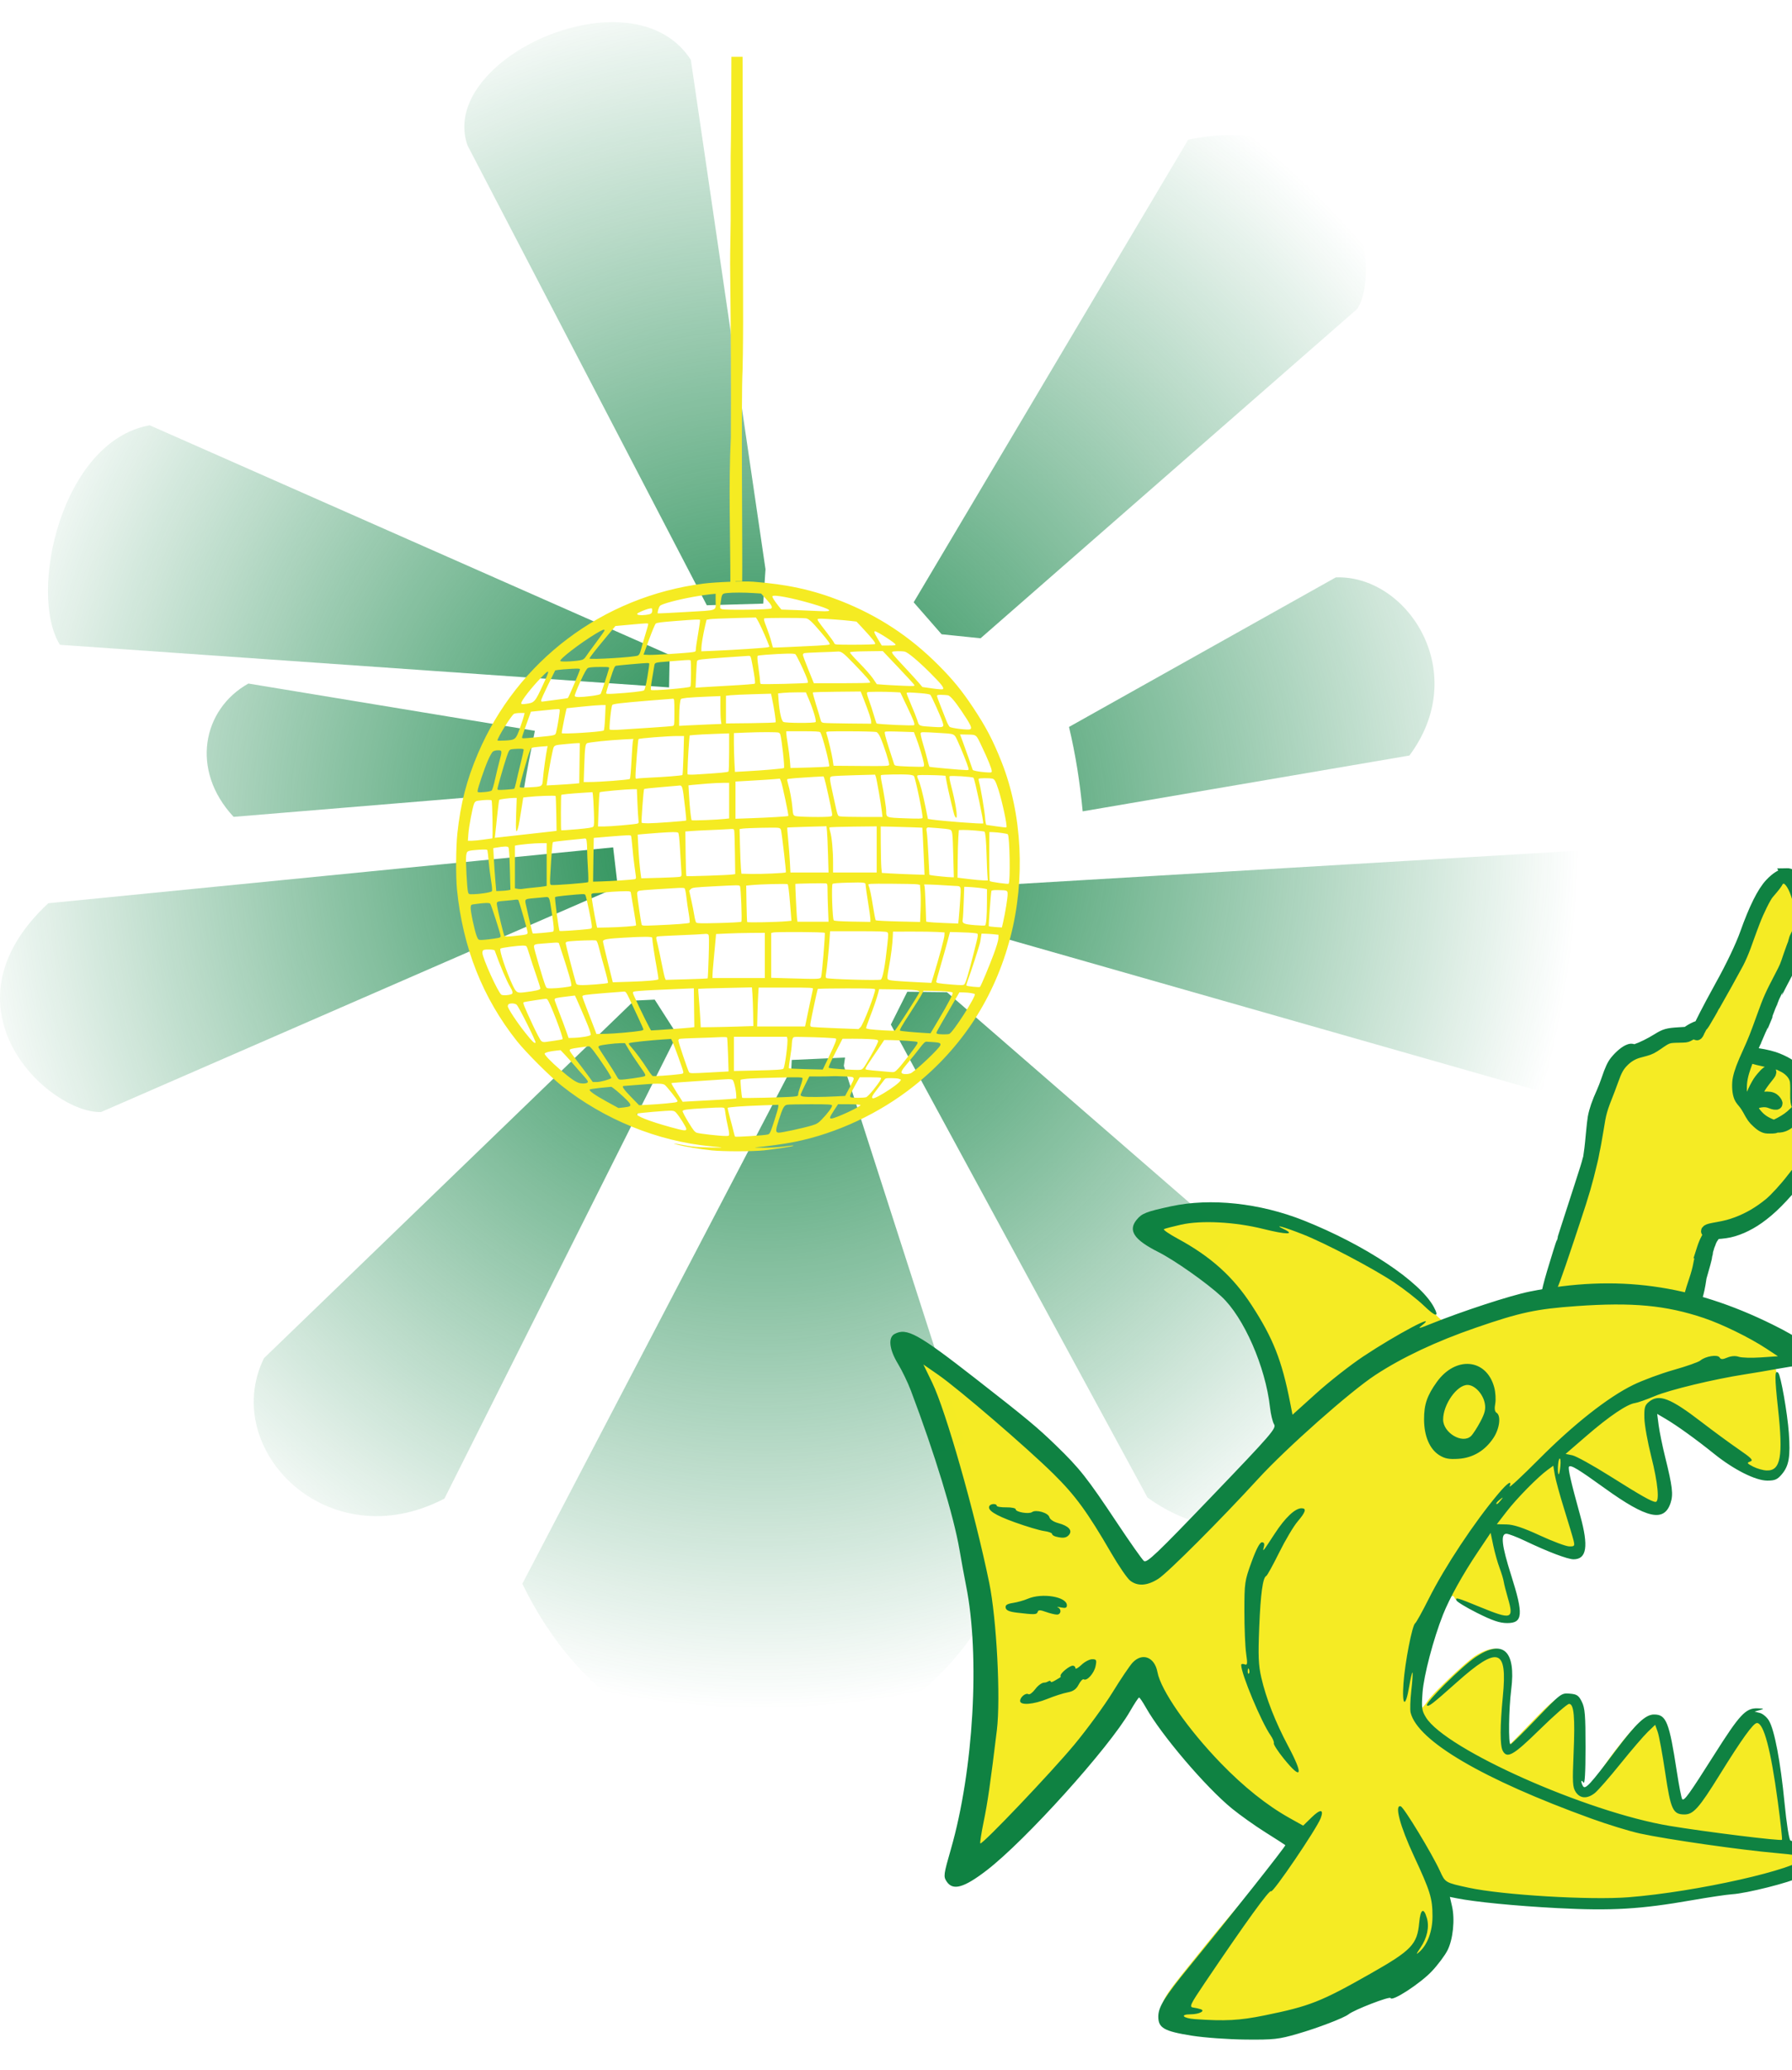 <?xml version="1.0" encoding="UTF-8" standalone="no"?>
<!-- Created with Inkscape (http://www.inkscape.org/) -->

<svg
   xmlns:dc="http://purl.org/dc/elements/1.1/"
   xmlns:cc="http://creativecommons.org/ns#"
   xmlns:rdf="http://www.w3.org/1999/02/22-rdf-syntax-ns#"
   xmlns:svg="http://www.w3.org/2000/svg"
   xmlns="http://www.w3.org/2000/svg"
   xmlns:xlink="http://www.w3.org/1999/xlink"
   xmlns:sodipodi="http://sodipodi.sourceforge.net/DTD/sodipodi-0.dtd"
   xmlns:inkscape="http://www.inkscape.org/namespaces/inkscape"
   width="180.319mm"
   height="208.205mm"
   viewBox="0 0 180.319 208.205"
   version="1.1"
   id="svg1156"
   sodipodi:docname="Bolk Logo.svg"
   inkscape:version="0.92.3 (2405546, 2018-03-11)">
  <defs
     id="defs1150">
    <radialGradient
       inkscape:collect="always"
       xlink:href="#Cyaan"
       id="radialGradient4646"
       cx="20649.367"
       cy="-15039.935"
       fx="20649.367"
       fy="-15039.935"
       r="2836.851"
       gradientTransform="matrix(0.029,0,0,0.031,-512.105,620.665)"
       gradientUnits="userSpaceOnUse" />
    <linearGradient
       inkscape:collect="always"
       id="Cyaan">
      <stop
         style="stop-color:#0d8141;stop-opacity:1;"
         offset="0"
         id="stop4642" />
      <stop
         style="stop-color:#0d8141;stop-opacity:0;"
         offset="1"
         id="stop4644" />
    </linearGradient>
  </defs>
  <sodipodi:namedview
     id="base"
     pagecolor="#ffffff"
     bordercolor="#666666"
     borderopacity="1.0"
     inkscape:pageopacity="0.0"
     inkscape:pageshadow="2"
     inkscape:zoom="0.49497475"
     inkscape:cx="306.18101"
     inkscape:cy="494.00209"
     inkscape:document-units="mm"
     inkscape:current-layer="layer1"
     showgrid="false"
     inkscape:window-width="1866"
     inkscape:window-height="1016"
     inkscape:window-x="54"
     inkscape:window-y="27"
     inkscape:window-maximized="1"
     fit-margin-top="0"
     fit-margin-left="0"
     fit-margin-right="0"
     fit-margin-bottom="0" />
  <g
     inkscape:label="Layer 1"
     inkscape:groupmode="layer"
     id="layer1"
     transform="translate(-10.091,-70.434)">
    <path
       style="color:#000000;clip-rule:nonzero;display:inline;overflow:visible;visibility:visible;opacity:1;isolation:auto;mix-blend-mode:normal;color-interpolation:sRGB;color-interpolation-filters:linearRGB;solid-color:#000000;solid-opacity:1;fill:url(#radialGradient4646);fill-opacity:1;fill-rule:nonzero;stroke:none;stroke-width:0;stroke-linecap:butt;stroke-linejoin:round;stroke-miterlimit:4;stroke-dasharray:none;stroke-dashoffset:0;stroke-opacity:0;color-rendering:auto;image-rendering:auto;shape-rendering:auto;text-rendering:auto;enable-background:accumulate"
       d="m 71.717,72.66 c -7.621,0.007 -16.738,6.244 -14.58,12.408 l 24.077,46.252 5.676,-0.163 0.228,-3.46 -7.511,-51.239 C 77.885,73.765 74.934,72.657 71.717,72.66 Z M 133.983,84.014 c -1.324,0.006 -2.764,0.153 -4.326,0.465 l -27.629,46.544 2.81,3.215 3.923,0.404 37.868,-33.105 C 148.97,98.299 147.398,83.95 133.983,84.014 Z M 25.157,113.216 c -8.923,1.591 -12.259,16.913 -9.038,22.081 l 61.296,4.286 0.058,-3.267 z m 119.681,15.297 c -0.112,-6.2e-4 -0.224,0.001 -0.337,0.006 l -26.842,15.042 c 0.676,2.848 1.099,5.589 1.375,8.491 l 32.875,-5.614 c 6.162,-8.251 -0.007,-17.886 -7.071,-17.925 z M 35.085,139.196 c -4.615,2.581 -5.87,8.711 -1.487,13.409 l 29.148,-2.411 c 0.329,-2.092 0.751,-4.167 1.166,-6.243 z M 71.789,155.677 14.951,161.295 c -11.382,10.604 0.109,21.165 5.311,21.003 l 51.992,-22.648 z m 97.592,0.304 -56.966,3.384 -1.567,5.367 53.78,15.347 c 10.632,0.644 17.812,-17.423 4.753,-24.098 z m -67.995,14.22 -1.653,3.301 25.827,47.584 c 14.49,10.344 26.367,-9.492 21.384,-14.764 l -41.569,-36.077 z m -25.417,0.791 -2.061,0.097 -37.257,35.975 c -4.474,9.172 6.419,20.251 18.161,14.121 L 78.227,174.513 Z m 19.155,5.827 -5.364,0.241 -0.046,0.887 -27.063,51.807 c 11.649,23.987 39.572,21.2 48.745,-1.177 L 95.002,177.654 Z"
       id="rect4275-7-6-1"
       inkscape:connector-curvature="0"
       sodipodi:nodetypes="scccccsscccccsccccccccccccccccccccccccccccccccccccccccccccc"
       inkscape:export-xdpi="18.397894"
       inkscape:export-ydpi="18.397894" />
    <g
       id="g5191-5-9"
       style="opacity:0.99;stroke:#ffd42a;stroke-opacity:1"
       transform="matrix(0.045,0,0,0.045,-817.51,806.053)"
       inkscape:export-xdpi="18"
       inkscape:export-ydpi="18">
      <g
         transform="matrix(-2.22,-1.284,-1.282,2.223,53161.786,-8207.343)"
         id="g8513-7-8-6-4"
         style="stroke:#ffd42a;stroke-opacity:1">
        <path
           id="rect8309-5-9-4-95-2-0-8-1"
           style="color:#000000;clip-rule:nonzero;display:inline;overflow:visible;visibility:visible;opacity:1;isolation:auto;mix-blend-mode:normal;color-interpolation:sRGB;color-interpolation-filters:linearRGB;solid-color:#000000;solid-opacity:1;fill:#f5eb22;fill-opacity:1;fill-rule:nonzero;stroke:none;stroke-width:1;stroke-linecap:butt;stroke-linejoin:miter;stroke-miterlimit:4;stroke-dasharray:none;stroke-dashoffset:0;stroke-opacity:1;color-rendering:auto;image-rendering:auto;shape-rendering:auto;text-rendering:auto;enable-background:accumulate"
           d="m 11436.932,4269.151 c -2.625,-0.01 -16.068,-1.523 -18.246,-1.4 -12.021,0.679 -13.875,1.38 -17.029,5.274 -5.541,6.843 -4.462,0.684 -6.335,14.21 l -0.984,7.11 -6.053,6.88 c -8.543,7.886 -30.619,39.326 -35.871,49.689 -5.123,10.11 -5.56,18.502 -2.023,25.111 5.352,10 25.799,7.347 67.84,1.721 12.1,-1.619 38.756,-0.463 44.57,-0.484 13.193,-0.049 5.112,5.464 -21.785,34.836 -23.255,25.395 -24.915,34.062 -18.318,42.898 2.21,2.96 1.312,2.614 3.963,3.355 7.571,2.118 30.164,0.445 53.466,-1.9 11.738,-1.181 28.283,1.153 30.198,1.521 2.568,0.495 -7.097,7.901 -22.471,25.773 -36.232,42.12 -38.057,42.18 12.58,48.346 20.785,2.531 31.932,4.323 32.419,6.851 0.366,1.901 -12.678,16.796 -26.514,30.569 -19.938,19.845 -23.559,21.092 -23.005,25.847 1.102,9.445 9.324,11.418 33.381,12.309 13.282,0.492 19.141,2.155 19.141,0.817 13.65,-10.078 -4.337,81.061 -21.85,98.461 0,0 -1.75,0.986 -2.504,-9.1 0,-6.533 -11.852,-45.802 -15.986,-54.002 -8.441,-16.742 -18.958,-20.861 -28.164,-11.654 0,0.01 -0.01,0.013 -0.02,0.02 0,0 0,0 0,0.01 -2.597,2.65 -10.299,18.409 -18.226,34.031 -7.953,15.673 -17.285,30.219 -18.145,29.299 -0.859,-0.92 -4.899,-18.147 -8.546,-32.447 -7.136,-27.973 -11.155,-32.523 -20.721,-32.523 -3.314,0 -3.601,3.047 -7.162,6.859 -5.252,5.622 -29.154,46.386 -32.742,55.555 -1.478,3.776 -8.552,2.481 -10.122,-2.238 -0.914,-2.75 -1.197,-21.405 -3.437,-37.783 -4.447,-32.514 -9.996,-47.228 -17.135,-42.412 -7.515,5.07 -10.782,2.681 -32.455,28.867 -9.981,12.06 -20.398,23.176 -21.465,23.176 -1.067,0 -7.201,-8.55 -7.216,-12.125 -0.09,-19.852 -0.784,-73.007 -2.618,-78.564 -1.179,-3.573 -2.919,-3.911 -5.699,-6.098 -4.45,-3.5 -7.031,-1.623 -9.623,0.969 -1.619,1.619 -3.129,1.083 -4.426,1.1 -5.875,0.074 -19.912,15.379 -47.88,52.715 -8.65,11.547 -18.565,24.223 -19.741,25.725 -1.777,2.27 -5.159,1.393 -12.045,-2.119 -10.569,-5.392 -11.061,-7.213 -14.953,-1.656 -4.183,5.972 -3.171,10.906 1.489,19.885 5.652,10.892 34.677,34.986 72.148,64.932 37.62,30.065 54.165,42.544 83.957,58.756 18.217,9.913 77.175,38.514 76.621,36.232 -1.73,-7.122 7.76,4.193 12.937,6.9 l 15.598,6.4 -12.496,13.275 c -11.123,16.529 -10.296,23.345 -7.553,39.959 3.124,18.912 10.019,38.086 20.43,47.719 4.581,4.238 12.036,14.291 17.791,22.797 18.267,26.998 37.091,47.322 54.465,58.811 19.037,12.588 41.312,20.79 61.875,28.469 19.177,7.161 21.687,7.255 26.98,0.525 5.86,-7.449 3.909,-16.127 -4.312,-68.586 -6.21,-39.626 -20.033,-107.711 -21.543,-109.205 0,0 12.099,-8.815 19.553,-8.815 41.216,0 87.954,-17.688 133.939,-40.875 8.862,-4.469 32.539,-13.125 33.561,0.375 0.04,0.52 3.452,5.675 3.457,12 0.03,39.434 20.019,149.953 36.709,185.971 7.25,15.648 5.455,19.029 11.427,19.029 8.41,0 8.358,-4.396 11.504,-15.715 10.68,-38.424 12.738,-42.636 20.807,-63.285 16.299,-41.711 47.324,-99.582 68.111,-127.5 37.995,-51.028 119.979,-125.733 161.717,-152.648 22.633,-14.595 22.566,-17.838 13.734,-25.791 -3.627,-3.267 -2.371,-3.518 -19.75,-3.264 -23.224,0.34 -98.544,10.76 -131.691,18.133 -33.001,7.341 -40.455,11.871 -84.033,32.65 -21.734,10.363 -42.273,17.733 -43.276,17.733 -1.003,0 -7.64,-5.466 -9.338,-10.691 -4.117,-12.669 -29.518,-107.469 -33.637,-127.953 l -2.731,-20.463 6.332,-8.263 c 2.742,-3.579 9.29,-13.205 16.145,-20.976 14.898,-16.887 40.588,-34.341 59.763,-43.931 17.329,-8.667 39.034,-12.49 78.833,-13.885 33.579,-1.177 33.707,2.97 33.707,-8.315 0,-5.788 -4.914,-6.092 -13.505,-15.192 -26.187,-27.738 -58.637,-48.828 -103.838,-56.486 -24.747,-4.193 -75.286,-5.852 -96.947,-3.16 -20.125,2.501 -30.582,3.141 -37.519,8.373 -3.22,6.827 -30.338,13.112 -27.519,3.175 -19.561,-23.745 -38.716,-43.843 -58.305,-60.642 -0.382,-15.601 5.905,-28.696 8.934,-43.172 11.927,-57.002 39.015,-107.691 37.126,-152.215 -0.893,-21.061 -12.414,-35.744 -32.497,-57.8 -2.296,-2.455 -8.127,-5.787 -8.929,-21.296 -1.468,-28.401 7.821,-84.625 7.328,-116.285 -0.302,-19.413 -8.929,-23.064 -12.289,-24.618 -2.351,-1.087 -22.481,10.354 -27.18,27.069 -10.921,38.846 -11.877,99.938 -14.761,104.592 -9.109,14.697 -30.757,0.151 -39.806,10.088 -3.068,3.369 -15.907,10.968 -26.404,12.301 -17.163,2.179 -32.717,-7.998 -35.867,3.897 -4.066,15.347 15.908,80.139 27.965,113.177 2.622,7.186 20.913,17.778 20.341,21.279 -5.747,35.188 -9.555,64.782 -14.587,63.425 -5.347,-1.441 -10.791,-2.745 -16.342,-3.915 -21.746,-4.584 -16.289,-6.325 -34.666,-6.378 z"
           inkscape:connector-curvature="0"
           sodipodi:nodetypes="ccssccssscssssssscssscccscsssssscscssssscsccscsssssscccscssssssssssssssssssssssccsssssssscccsscssssssssssssc" />
      </g>
      <g
         style="fill:#ffdd55;fill-opacity:1;stroke:#ffd42a;stroke-opacity:1"
         transform="translate(12212.144,-15823.265)"
         id="g8308-4-7-5-4">
        <path
           style="fill:none;fill-opacity:1;stroke:#0d8141;stroke-width:26.725;stroke-miterlimit:4;stroke-dasharray:none;stroke-opacity:1"
           d="m 10174.338,1430.328 c -10.014,0.236 -22.997,8.047 -36.278,22.262 -16.989,18.185 -35.226,54.764 -54.932,110.184 -10.129,28.483 -31.815,74.007 -55.502,116.516 -4.237,7.603 -18.355,33.576 -21.636,39.801 -12.652,23.998 -16.788,31.986 -21.067,40.74 l -5.048,10.33 -4.285,1.232 c -5.177,1.493 -15.222,6.657 -20.598,10.586 l -3.925,2.866 -17.601,1.096 c -25.681,1.599 -30.997,3.097 -47.677,13.441 -16.602,10.295 -34.791,19.276 -48.241,23.812 -3.477,1.173 -4.227,1.187 -7.506,0.147 -3.411,-1.082 -3.933,-1.058 -8.122,0.417 -7.957,2.803 -19.668,12.464 -29.398,24.251 -6.931,8.395 -11.646,18.51 -19.631,42.108 -2.982,8.81 -7.85,21.383 -10.821,27.942 -10.61,23.424 -16.332,40.025 -19.381,56.243 -0.93,4.949 -2.736,20.734 -4.014,35.077 -1.278,14.343 -2.896,30.174 -3.596,35.181 -0.7,5.007 -1.587,11.342 -1.973,14.078 l -0.705,4.974 -0.418,2.083 -0.741,2.166 -2.443,9.014 c -0.249,1.2 -1.544,5.589 -2.881,9.751 -1.338,4.162 -6.264,19.572 -10.946,34.247 -4.682,14.675 -12.094,37.617 -16.474,50.982 -4.379,13.365 -8.856,27.168 -9.944,30.671 -1.088,3.503 -4.905,15.346 -8.487,26.318 -3.582,10.972 -6.497,20.386 -6.478,20.916 0.026,0.529 -0.303,1.588 -0.715,2.354 -1.162,2.165 -13.575,41.731 -21.667,69.073 -6.847,23.134 -12.274,44.685 -12.152,48.267 0.251,7.364 11.605,-20.36 28.38,-69.303 8.175,-23.851 17.336,-50.999 18.963,-56.191 0.892,-2.847 7.241,-22.031 14.109,-42.63 19.059,-57.164 26.245,-81.885 36.831,-126.731 l 2.49,-10.544 3.121,-16.202 c 0.434,-0.371 6.177,-31.809 8.404,-45.997 6.271,-39.949 7.594,-44.587 25.749,-90.297 1.657,-4.173 5.095,-13.453 7.637,-20.623 8.069,-22.76 13.065,-31.764 23.536,-42.411 10.19,-10.361 21.718,-17.225 34.936,-20.796 4.711,-1.272 11.551,-3.128 15.2,-4.124 9.65,-2.632 15.399,-5.557 27.493,-13.979 21.181,-14.751 23.045,-15.39 46.106,-15.847 16.979,-0.337 17.204,-0.364 21.808,-2.542 2.559,-1.21 8.241,-4.506 12.627,-7.323 4.386,-2.817 8.114,-5.125 8.283,-5.131 0.168,0 -0.354,1.164 -1.163,2.599 -1.558,2.761 -1.791,5.112 -0.669,6.754 0.49,0.718 1.256,0.102 2.746,-2.213 1.188,-1.845 1.721,-3.508 1.608,-4.103 1.455,-1.692 5.344,-10.771 7.641,-13.268 0.918,0.525 5.247,-6.391 18.294,-29.21 6.896,-12.057 7.819,-14.093 6.891,-15.2 -0.929,-1.108 -0.907,-1.157 0.171,-0.376 1.015,0.735 1.439,0.574 2.281,-0.867 9.651,-16.504 44.214,-78.692 52.626,-94.687 4.638,-8.819 11.829,-25.486 16.139,-37.41 0.714,-1.974 3.615,-10.05 6.452,-17.945 2.837,-7.896 6.249,-17.232 7.584,-20.743 1.335,-3.512 4.126,-10.872 6.196,-16.359 8.548,-22.652 24.138,-54.132 30.713,-62.006 1.537,-1.84 5.482,-6.487 8.764,-10.33 6.238,-7.303 10.65,-13.38 12.726,-17.523 3.129,-6.243 13.275,-9.574 19.804,-6.504 9.592,4.511 18.537,19.493 25.31,42.4 4.455,15.067 5.7,22.27 6.692,38.605 1.24,20.415 -0.865,29.831 -3.262,35.797 -4.114,6.636 -2.629,4.276 -8.822,17.137 l -0.772,2.255 c -0.956,2.869 -0.644,2.89 -1.916,6.734 -0.816,3.124 -0.349,1.764 -0.814,3.127 -0.345,1.01 -5.114,12.764 -9.745,26.637 -8.183,24.506 -8.713,25.785 -18.781,45.099 -23.181,44.469 -26.527,51.933 -40.051,89.43 -16.298,45.188 -20.599,56.077 -32.253,81.668 -13.734,30.159 -19.08,44.435 -22.179,59.234 -2.259,10.788 -1.72,27.522 1.185,36.919 2.052,6.638 3.118,8.343 11.347,18.128 2.449,2.912 6.453,8.978 8.9,13.483 9.365,17.234 11.459,20.174 20.06,28.145 5.997,5.558 9.668,8.276 13.665,10.121 5.06,2.336 6.127,2.528 14.417,2.563 10.151,0.043 13.143,-0.503 12.397,-2.265 -0.413,-0.976 -0.139,-1.052 1.639,-0.444 3.438,1.175 11.156,0.549 16.098,-1.305 8.621,-3.234 14.318,-7.632 28.834,-22.252 11.454,-11.536 19.891,-18.575 25.326,-21.135 2.107,-0.992 6.819,-2.517 10.471,-3.388 5.609,-1.336 7.567,-1.472 12.58,-0.882 14.9,1.752 27.63,12.124 37.201,30.311 1.783,3.388 3.51,5.901 3.837,5.585 0.326,-0.315 0.368,-0.143 0.09,0.376 -0.275,0.519 0.478,3.62 1.67,6.89 1.192,3.27 2.84,8.95 3.659,12.627 l 1.488,6.686 -2.532,2.824 c -4.418,4.929 -18.714,18.158 -38.757,35.86 -31.932,28.202 -39.378,35.636 -56.754,56.645 -1.291,1.561 -3.869,4.84 -5.732,7.287 -16.178,21.257 -38.621,45.853 -51.654,56.619 -22.965,18.969 -47.031,33.083 -72.994,42.807 -14.606,5.471 -25.038,8.253 -42.817,11.416 -15.678,2.789 -20.457,3.965 -22.977,5.653 -2.646,1.772 -2.094,2.51 2.886,3.842 2.514,0.672 4.708,1.312 4.875,1.42 0.167,0.108 -1.277,2.081 -3.21,4.385 -1.934,2.303 -3.011,4.695 -3.413,5.413 -0.632,1.044 -3.035,2.863 -3.549,5.084 -2.196,3.681 -6.015,12.822 -8.336,20.091 l -2.736,8.56 h 0.08 c -0.692,1.89 -0.927,4.791 -1.409,7.522 l -2.333,10.137 c -0.631,3.242 0,4e-4 -1.707,8.331 -1.96,11.053 -5.434,23.927 -10.32,38.251 -7.474,21.912 -12.749,40.893 -15.064,54.202 0,0 16.49,21.36 28.412,-62.418 6.795,-23.016 12.974,-46.142 12.898,-48.701 0,-0.186 0.163,-0.871 0.271,-1.451 l 0.882,-4.051 c 0.643,-2.958 0.129,-3.258 0.444,-4.656 4.748,-14.643 1.721,-7.734 6.258,-18.405 0.628,-1.758 0.854,-2.454 0.564,-2.646 0.619,-0.557 2.641,-4.967 3.158,-6.196 l 4.333,-6.358 c 2.383,-3.497 4.779,-6.403 5.324,-6.457 0.544,-0.055 2.974,-0.112 5.397,-0.131 4.948,-0.298 6.149,-0.406 16.312,-1.738 22.621,-3.142 49.367,-14.732 73.468,-31.835 28.232,-20.035 52.132,-44.068 92.426,-92.928 12.739,-15.447 19.693,-22.055 42.604,-40.495 28.027,-22.559 38.748,-33.122 45.485,-44.822 1.708,-2.966 3.641,-5.424 4.301,-5.465 2.121,-0.129 4.574,-2.553 5.235,-5.173 -1.575,-16.111 -0.403,-20.392 -8.283,-36.909 -6.058,-11.627 -21.433,-25.265 -34.957,-31.005 -8.109,-3.442 -11.955,-4.228 -19.788,-4.04 -8.201,0.196 -13.324,1.569 -21.787,5.841 -3.582,1.808 -6.721,3.097 -6.974,2.861 -0.254,-0.236 -1.087,-11.646 -1.858,-25.352 -0.962,-17.099 -1.829,-26.649 -2.762,-30.431 -3.851,-15.624 -12.223,-26.3 -28.661,-36.559 -7.136,-4.454 -21.023,-10.772 -30.296,-13.78 -13.179,-4.276 -34.376,-8.459 -46.257,-9.13 -3.336,-0.188 -6.071,-0.591 -6.081,-0.898 0,-0.307 4.757,-11.247 10.596,-24.308 5.838,-13.061 10.612,-23.909 10.606,-24.105 0,-0.196 1.837,-4.591 4.103,-9.766 4.036,-9.219 17.734,-43.063 17.711,-43.762 0,-0.196 1.63,-4.179 3.638,-8.853 2.008,-4.673 3.644,-8.637 3.638,-8.811 -0.03,-0.571 14.438,-29.321 19.699,-39.174 2.828,-5.296 6.44,-12.155 8.028,-15.242 1.588,-3.087 3.816,-7.415 4.949,-9.62 4.233,-8.24 11.712,-24.721 17.71,-39.028 5.022,-12.027 12.406,-30.42 15.79,-45.041 1.49,-2.876 2.11,-6.508 3.158,-9.803 1.457,-7.509 2.29,-9.027 2.135,-14.516 -0.11,-5.363 1.253,-2.557 0.397,-18.41 -3.698,-28.093 -10.054,-49.959 -20.937,-72.043 -4.725,-9.589 -7.069,-12.792 -11.384,-15.55 -2.58,-1.649 -5.588,-2.412 -8.926,-2.333 z m -84.587,407.669 8.733,2.788 c 4.803,1.531 16.869,4.498 26.809,6.598 9.94,2.099 21.066,4.736 24.731,5.862 3.664,1.125 7.057,1.805 7.537,1.509 0.48,-0.296 0.613,-0.226 0.293,0.151 -0.321,0.378 1.979,1.767 5.11,3.09 15.6,6.591 27.386,18.574 30.989,31.506 1.416,5.081 1.865,14.587 1.514,31.856 -0.299,14.736 0.752,21.75 4.234,28.281 l 2.307,4.327 -1.911,1.65 c -1.052,0.907 -5.292,5.013 -9.422,9.119 -8.637,8.588 -17.614,15.007 -31.057,22.215 -12.468,6.685 -14.006,6.854 -23.635,2.631 -13.597,-5.963 -22.478,-12.621 -31.188,-23.385 -4.801,-5.932 -12.877,-17.658 -12.914,-18.755 0,-0.385 1.037,-1.183 2.328,-1.77 1.998,-0.908 2.56,-0.884 3.805,0.167 0.805,0.68 1.855,1.222 2.333,1.206 1.043,-0.035 1.959,-2.891 1.264,-3.936 -0.684,-1.027 6.302,-3.24 14.385,-4.557 8.52,-1.389 15.932,-0.606 23.045,2.433 6.046,2.582 12.625,3.558 12.549,1.863 -0.1,-2.185 -3.867,-7.246 -7.099,-9.542 -4.616,-3.279 -10.948,-4.267 -21.506,-3.351 -4.636,0.402 -11.01,1.502 -14.161,2.443 l -5.726,1.707 0.397,-2.401 c 0.561,-3.405 4.54,-13.301 8.566,-21.297 3.022,-6.002 9.414,-15.042 19.568,-27.68 5.472,-6.81 6.837,-9.382 5.669,-10.695 -2.423,-2.725 -9.424,2.229 -18.086,12.794 -7.074,8.627 -8.545,10.899 -15.205,23.5 -5.639,10.667 -8.827,20.241 -8.634,25.932 0.06,1.925 -0.188,3.51 -0.559,3.523 -0.372,0.02 -1.976,0.971 -3.565,2.13 -1.588,1.159 -2.939,2.001 -3.006,1.874 -0.941,-1.782 -10.255,-14.067 -12.397,-16.354 -3.491,-3.725 -4.324,-7.826 -4.04,-19.919 0.221,-9.51 1.271,-16.968 3.909,-27.743 1.888,-7.709 7.844,-25.093 11.823,-34.518 l 2.213,-5.251 z"
           id="path28452-82-5-7-4-0-9"
           inkscape:connector-curvature="0" />
        <path
           style="display:inline;fill:#0d8141;fill-opacity:1;stroke:none;stroke-width:1;stroke-miterlimit:4;stroke-dasharray:none;stroke-opacity:1"
           d="m 8844.397,4026.904 c -62.324,-9.875 -75.356,-17.252 -75.355,-42.663 0,-21.457 13.967,-44.056 68.527,-110.872 94.697,-115.971 217.203,-270.807 215.56,-272.449 -1.01,-1.009 -20.938,-13.828 -44.285,-28.486 -23.349,-14.657 -57.279,-38.772 -75.402,-53.587 -58.401,-47.739 -157.291,-163.784 -192.061,-225.381 -7.008,-12.415 -13.891,-22.575 -15.295,-22.578 -1.404,0 -10.541,13.885 -20.305,30.861 -47.051,81.808 -233.952,289.085 -320.685,355.646 -50.975,39.122 -75.517,45.898 -89.414,24.688 -7.361,-11.233 -6.865,-14.95 9.671,-72.489 50.617,-176.13 65.36,-431.586 33.95,-588.258 -3.669,-18.3 -10.336,-54.662 -14.817,-80.805 -13.082,-76.327 -55.343,-214.636 -108.74,-355.873 -6.79,-17.959 -19.831,-44.975 -28.98,-60.038 -19.34,-31.837 -22.32,-58.415 -7.442,-66.377 27.192,-14.553 52.273,-0.743 180.936,99.605 114.63,89.404 138.325,109.083 179.933,149.433 53.466,51.85 69.437,72.096 137.126,173.835 28.699,43.136 55.502,81.176 59.564,84.535 6.368,5.265 27.316,-14.675 152.237,-144.908 133.191,-138.856 144.37,-151.784 138.852,-160.586 -3.3,-5.266 -7.425,-22.407 -9.166,-38.093 -10.057,-90.633 -58.477,-201.159 -108.436,-247.522 -32.679,-30.326 -104.945,-81.258 -141.112,-99.451 -54.32,-27.327 -68.296,-47.917 -48.832,-71.946 11.804,-14.572 21.319,-18.318 77.088,-30.347 88.624,-19.115 198.748,-7.327 296.977,31.791 136.988,54.553 259.911,136.283 290.587,193.206 12.931,23.996 4.725,22.948 -22.094,-2.822 -14.463,-13.896 -44.562,-37.421 -66.89,-52.277 -47.859,-31.844 -153.369,-87.343 -203.831,-107.218 -42.185,-16.613 -67.694,-23.655 -42.779,-11.809 27.006,12.841 6.238,12.734 -45.751,-0.235 -63.462,-15.832 -138.684,-19.741 -183.948,-9.559 -18.759,4.22 -35.913,8.737 -38.118,10.039 -2.206,1.302 11.697,10.88 30.896,21.284 73.898,40.047 123.692,84.859 165.247,148.712 47.832,73.499 67.488,123.207 85.999,217.483 l 5.371,27.353 53.133,-47.912 c 29.223,-26.351 76.661,-63.535 105.418,-82.631 74.522,-49.486 169.57,-99.703 130.714,-69.06 -9.945,7.843 -6.843,7.335 19.013,-3.111 70.83,-28.614 178.968,-63.952 222.23,-72.621 194.384,-38.951 360.517,-16.349 543.237,73.907 61.219,30.24 80.612,46.074 80.612,65.822 0,12.035 -13.659,26.238 -25.233,26.238 -4.316,0 -24.467,3.058 -44.781,6.796 -20.314,3.738 -52.977,9.268 -72.584,12.288 -68.915,10.616 -168.457,34.607 -201.697,48.614 -18.474,7.784 -38.392,14.798 -44.263,15.586 -17.507,2.351 -57.662,29.473 -107.88,72.867 l -47.255,40.833 15.067,3.082 c 8.287,1.695 45.594,22.294 82.905,45.774 71.748,45.154 95.123,58.368 103.25,58.368 9.214,2e-4 5.11,-42.861 -9.699,-101.284 -8.079,-31.872 -15.002,-70.461 -15.384,-85.753 -0.597,-23.904 0.871,-29.071 10.463,-36.838 22.246,-18.014 47.657,-8.209 117.051,45.163 26.142,20.106 63.471,47.508 82.951,60.893 29.469,20.248 33.866,24.88 26.175,27.578 -8.172,2.866 -7.409,4.192 6.573,11.422 8.701,4.497 22.373,8.365 30.385,8.593 31.107,0.884 36.962,-31.053 25.297,-137.991 -7.812,-71.628 -7.709,-88.384 0.501,-80.178 5.619,5.619 20.473,90.064 23.633,134.361 3.763,52.735 0.297,73.328 -15.5,92.102 -10.011,11.897 -15.648,14.4 -32.445,14.4 -26.491,0 -75.067,-24.411 -119.047,-59.824 -39.88,-32.113 -83.49,-63.531 -108.869,-78.433 l -18.558,-10.895 3.38,25.856 c 1.858,14.221 8.415,46.176 14.57,71.012 16.246,65.557 18.322,83.143 12.054,102.133 -14.442,43.758 -52.839,35.215 -147.198,-32.749 -59.99,-43.21 -75.562,-52.619 -79.904,-48.278 -2.931,2.932 4.184,34.02 25.088,109.608 18.944,68.499 14.489,97.442 -14.997,97.441 -13.205,2e-4 -57.768,-16.918 -108.474,-41.182 -18.226,-8.721 -36.942,-15.857 -41.591,-15.857 -13.56,0 -10.587,26.092 10.56,92.689 27.908,87.887 26.333,106.961 -8.826,106.926 -16.802,0 -32.819,-5.406 -67.104,-22.578 -24.768,-12.406 -45.801,-25.232 -46.741,-28.501 -2.008,-6.986 1.241,-6.053 53.749,15.45 70.097,28.707 75.397,26.993 61.689,-19.946 -4.43,-15.172 -8.664,-31.863 -9.407,-37.092 -0.742,-5.228 -4.961,-19.132 -9.373,-30.896 -4.412,-11.764 -10.696,-34.146 -13.964,-49.738 l -5.943,-28.349 -28.597,42.608 c -33.69,50.196 -63.364,103.603 -77.812,140.05 -21.503,54.241 -43.051,136.16 -45.827,174.22 -2.522,34.569 -1.692,40.59 7.692,55.772 44.064,71.297 359.045,211.476 544.583,242.362 80.358,13.376 248.478,34.189 251.411,31.124 1.058,-1.104 -3.118,-39.44 -9.279,-85.191 -15.697,-116.58 -31.42,-175.87 -46.638,-175.87 -8.069,0 -33.677,35.554 -83.515,115.953 -45.92,74.08 -58.658,88.437 -78.462,88.437 -26,6e-4 -30.855,-10.516 -43.187,-93.548 -6.142,-41.356 -13.696,-82.306 -16.787,-91.001 l -5.62,-15.809 -16.519,15.809 c -9.085,8.694 -36.672,40.822 -61.304,71.394 -24.632,30.572 -50.375,59.983 -57.207,65.357 -16.99,13.364 -32.918,12.474 -42.653,-2.386 -6.961,-10.623 -7.567,-21.415 -4.802,-85.53 3.533,-81.924 0.871,-111.456 -10.047,-111.456 -3.916,-6e-4 -33.319,25.668 -65.34,57.039 -59.367,58.164 -73.219,66.147 -83.014,47.844 -6.354,-11.87 -6.248,-55.141 0.296,-122.166 10.404,-106.556 -10.668,-113.15 -101.958,-31.908 -56.357,50.154 -64.184,56.213 -67.864,52.535 -4.981,-4.982 78.498,-87.694 109.295,-108.289 60.83,-40.68 90.082,-13.861 79.235,72.647 -5.563,44.366 -6.598,122.609 -1.622,122.609 1.81,-6e-4 28.033,-25.827 58.273,-57.394 54.037,-56.409 55.307,-57.367 73.949,-55.851 16.265,1.323 20.153,3.914 27.279,18.18 6.997,14.006 8.301,30.162 8.245,102.196 2e-4,56.993 -1.604,83.178 -4.673,78.427 -2.534,-3.921 -4.608,-4.99 -4.606,-2.38 0,2.615 1.702,7.433 3.78,10.707 4.985,7.851 16.594,-4.817 71.966,-78.529 47.084,-62.678 67.547,-81.905 87.172,-81.905 26.893,0 33.58,16.907 50.572,127.866 4.906,32.037 10.327,59.656 12.046,61.374 4.478,4.478 15.291,-10.559 72.058,-100.208 56.529,-89.275 69.83,-103.526 95.958,-102.818 15.216,0.415 15.933,0.908 5.576,3.859 l -11.883,3.386 11.931,3.075 c 6.562,1.691 15.693,9.44 20.288,17.222 12.395,20.982 25.922,92.354 34.779,183.504 4.483,46.13 10.15,82.304 13.207,84.297 2.945,1.92 14.585,3.525 25.868,3.565 30.381,0.116 38.902,6.366 38.902,28.574 0,21.606 -9.82,33.022 -42.779,49.731 -24.154,12.244 -119.653,36.322 -152.105,38.349 -11.764,0.734 -52.404,6.768 -90.311,13.408 -114.81,20.109 -180.008,23.929 -300.524,17.607 -94.397,-4.951 -183.939,-13.718 -225.956,-22.121 l -14.613,-2.922 4.791,20.717 c 6.887,29.79 2.276,74.453 -10.216,98.938 -5.864,11.496 -21.624,32.49 -35.02,46.655 -25.987,27.477 -89.173,68.504 -92.079,59.786 -1.556,-4.668 -81.339,26.146 -94.034,36.318 -10.042,8.046 -68.551,30.462 -113.504,43.484 -42.845,12.412 -53.044,13.548 -116.454,12.982 -38.745,-0.346 -91.89,-4.167 -120.102,-8.637 z m 161.651,-45.274 c 101.963,-20.765 126.253,-30.329 237.642,-93.568 91.933,-52.191 104.374,-65.213 108.785,-113.867 2.782,-30.679 10.061,-34.966 17.186,-10.122 5.738,20.008 0.531,44.043 -14.316,66.03 -10.116,14.985 -10.545,16.681 -2.371,9.357 18.171,-16.282 29.239,-46.331 29.211,-79.302 0,-40.504 -4.796,-55.968 -41.529,-134.903 -31.237,-67.123 -44.138,-115.96 -29.33,-111.024 7.19,2.397 70.194,106.353 87.63,144.588 11.859,26.005 11.594,25.851 64.062,37.252 75.204,16.345 271.467,28.052 357.382,21.319 152.162,-11.924 379.374,-63.096 395.417,-89.054 1.347,-2.19 -27.768,-6.565 -64.708,-9.729 -78.126,-6.691 -244.001,-30.453 -304.665,-43.644 -23.095,-5.021 -72.291,-20.106 -109.326,-33.521 -242.121,-87.704 -388.176,-173.322 -403.835,-236.728 -1.538,-6.229 -0.832,-28.558 1.571,-49.619 2.402,-21.062 3.562,-39.098 2.578,-40.082 -0.985,-0.982 -4.338,13.323 -7.454,31.794 -8.216,48.709 -16.448,43.504 -12.664,-8.007 3.463,-47.157 19.561,-129.719 26.105,-133.889 2.388,-1.522 16.137,-26.295 30.551,-55.053 35.623,-71.066 101.774,-170.913 155.251,-234.334 21.073,-24.992 31.188,-31.558 25.407,-16.493 -1.736,4.524 27.741,-22.851 65.507,-60.833 77.614,-78.062 154.368,-138.525 210.916,-166.149 21.104,-10.309 61.9,-25.405 90.657,-33.546 28.757,-8.141 55.494,-17.564 59.415,-20.941 11.164,-9.614 38.547,-14.046 42.934,-6.948 2.949,4.771 6.589,4.832 17.546,0.294 8.672,-3.592 18.136,-4.232 25.394,-1.717 6.362,2.205 28.68,2.836 49.595,1.403 l 38.025,-2.606 -26.143,-17.192 c -37.428,-24.612 -98.647,-54.562 -139.688,-68.339 -84.635,-28.411 -159.43,-35.416 -283.95,-26.594 -90.771,6.431 -126.109,13.986 -225.183,48.139 -89.054,30.699 -164.754,66.319 -225.427,106.072 -56.168,36.802 -198.94,163.282 -261.734,231.868 -83.655,91.371 -201.913,209.758 -223.193,223.438 -24.799,15.941 -46.439,17.378 -63.199,4.194 -6.566,-5.165 -25.32,-32.436 -41.674,-60.604 -54.075,-93.129 -80.564,-129.448 -129.953,-178.178 -59.128,-58.339 -212.107,-189.842 -257.394,-221.26 l -33.273,-23.082 19.743,40.679 c 30.296,62.421 95.012,289.49 127.423,447.082 16.599,80.709 25.821,258.133 17.129,329.53 -14.648,120.315 -20.481,160.795 -29.46,204.444 -5.29,25.719 -8.697,47.684 -7.57,48.811 3.921,3.922 158.282,-158.16 210.218,-220.732 28.757,-34.647 67.258,-87.333 85.559,-117.082 18.299,-29.748 38.458,-59.604 44.796,-66.347 21.688,-23.073 49.312,-12.467 55.543,21.325 7.471,40.517 67.887,127.296 141.733,203.58 51.051,52.738 103.09,94.28 153.209,122.308 l 30.86,17.258 18.564,-18.128 c 20.056,-19.584 28.338,-18.925 20.57,1.638 -8.898,23.552 -107.451,168.613 -110.835,163.137 -3.053,-4.939 -55.786,67.946 -148.239,204.889 -32.542,48.202 -35.193,53.787 -26.143,55.066 5.541,0.782 13.222,2.501 17.071,3.82 11.079,3.799 -3.66,11.234 -22.444,11.322 -25.269,0.12 -17.529,8.937 9.506,10.828 67.477,4.721 99.79,3.002 155.012,-8.245 z m 43.636,-574.04 c -13.199,-16.313 -23.226,-31.821 -22.283,-34.462 0.944,-2.64 -2.311,-10.553 -7.231,-17.584 -20.784,-29.695 -65.75,-137.291 -65.75,-157.329 -2e-4,-2.42 3.36,-3.109 7.469,-1.533 6.521,2.502 6.973,-0.602 3.564,-24.447 -2.147,-15.021 -3.905,-57.258 -3.904,-93.858 0,-63.713 0.682,-68.416 16.031,-110.513 10.457,-28.682 18.5,-43.968 23.132,-43.968 4.873,0 6.281,3.133 4.493,9.976 -3.386,12.945 -3.256,12.789 24.349,-29.499 23.367,-35.795 45.33,-56.53 59.878,-56.53 11.671,-2e-4 9.123,8.575 -8.759,29.465 -8.989,10.501 -27.626,41.856 -41.417,69.678 -13.79,27.821 -26.718,51.285 -28.728,52.141 -7.771,3.309 -12.743,39.509 -15.78,114.898 -2.596,64.433 -1.752,84.538 4.729,112.669 10.635,46.16 31.472,99.282 59.793,152.442 35.052,65.793 30.812,78.379 -9.587,28.452 z m -77.758,-199.389 c -1.517,-3.792 -2.644,-2.665 -2.872,2.872 -0.206,5.011 0.917,7.817 2.497,6.239 1.58,-1.58 1.748,-5.679 0.371,-9.111 z m -511.845,70.396 c 0,-8.61 12.553,-18.834 18.565,-15.119 2.594,1.611 9.51,-3.558 15.362,-11.474 5.853,-7.915 14.778,-14.392 19.835,-14.392 8.038,0 12.781,-7.276 14.616,-2.454 0.792,2.082 3.507,1.315 9.655,-2.284 16.533,-9.676 12.279,-6.857 12.279,-10.842 0,-5.817 19.957,-22.092 27.331,-22.288 3.268,-0.075 5.941,2.381 5.941,5.484 4e-4,3.103 5.999,-0.116 13.331,-7.13 7.333,-7.026 18.198,-12.773 24.144,-12.773 9.673,-6e-4 10.482,1.628 7.677,15.448 -3.244,15.982 -19.31,33.929 -26.432,29.527 -2.235,-1.371 -7.361,3.884 -11.4,11.695 -5.405,10.453 -11.97,15.07 -24.865,17.489 -9.636,1.808 -29.908,8.321 -45.05,14.473 -31.099,12.637 -60.991,14.909 -60.991,4.638 z m -7.089,-197.401 c -17.084,-2.029 -24.152,-5.071 -25.25,-10.866 -1.149,-6.059 2.951,-8.756 16.595,-10.915 9.967,-1.577 24.538,-5.663 32.381,-9.08 32.162,-14.01 87.935,-4.863 87.935,14.42 2e-4,5.693 -3.179,6.866 -13.072,4.82 -7.189,-1.487 -10.397,-1.541 -7.13,-0.12 8.774,3.816 7.22,16.051 -2.039,16.051 -4.389,6e-4 -15.433,-2.673 -24.542,-5.941 -13.248,-4.753 -16.96,-4.753 -18.558,0 -2.075,6.171 -6.716,6.335 -46.319,1.63 z m 86.706,-170.082 c -4.574,-1.197 -8.318,-3.932 -8.318,-6.079 4e-4,-2.148 -8.021,-4.991 -17.825,-6.317 -9.804,-1.327 -39.214,-10.105 -65.357,-19.509 -44.8,-16.114 -62.348,-27.527 -56.607,-36.817 3.191,-5.164 16.204,-5.316 16.204,-0.19 0,2.125 9.563,3.729 21.251,3.565 11.688,-0.165 21.229,1.841 21.203,4.455 -0.075,6.154 29.613,11.175 36.484,6.172 8.746,-6.368 36.183,1.536 38.696,11.148 1.371,5.238 9.476,10.685 20.203,13.573 22.924,6.173 32.035,16.193 23.776,26.145 -5.858,7.059 -13.6,8.063 -29.708,3.854 z m 857.687,-181.937 c -21.502,-13.492 -33.95,-42.69 -34.08,-79.934 -0.114,-33.247 6.724,-53.303 28.543,-83.685 42.215,-58.782 111.046,-52.39 128.364,11.922 2.955,10.976 3.975,27.414 2.264,36.53 -2.098,11.184 -1.141,17.79 2.94,20.312 10.446,6.457 6.934,35.351 -6.825,56.143 -18.936,28.614 -46.033,44.772 -78.58,46.857 -21.072,1.349 -30.308,-0.414 -42.626,-8.144 z m 91.739,-74.718 c 10.156,-19.116 12.406,-28.317 10.024,-41.012 -4.024,-21.449 -22.644,-41.291 -38.748,-41.291 -23.716,4e-4 -54.42,43.663 -54.42,77.387 2e-4,29.677 43.126,55.187 62.356,36.884 4.232,-4.028 13.586,-18.413 20.789,-31.968 z m 208.636,265.873 c -1.706,-7.189 -11.13,-38.739 -20.942,-70.111 -9.812,-31.371 -19.342,-66.14 -21.177,-77.263 l -3.335,-20.225 -12.65,9.208 c -22.023,16.03 -68.883,63.646 -91.644,93.122 l -21.955,28.432 21.955,0.471 c 15.667,0.336 36.928,7.385 74.24,24.613 28.758,13.278 58.209,24.296 65.448,24.484 11.99,0.31 12.886,-0.823 10.059,-12.729 z m -162.836,-90.312 c 5.913,-7.539 5.744,-7.708 -1.795,-1.794 -7.918,6.21 -10.436,10.113 -6.522,10.113 0.985,0 4.729,-3.743 8.317,-8.318 z m 133.262,-76.841 c 0.974,-10.237 0.131,-17.598 -1.877,-16.356 -3.655,2.259 -5.316,34.969 -1.775,34.969 1.034,0 2.676,-8.377 3.652,-18.613 z"
           id="path4174-7-4-4-0-1-0-2-0-8-7"
           inkscape:connector-curvature="0"
           sodipodi:nodetypes="csscsssssssssssssssssssssssssssssssssssscssssssssssssscsssssssssssssssssscsssssssssscssssssscssssscsssssscssssssssssssssssscsssssscscscssssssssssscsssssssccsssssscssssssssssscssssssssssscsscssssssssssscssssssssssscsssssssssscsssssssssssssssssccsccssssssssssssssssscssssscssscccsssssccssssccssssssssssssssscssssscssssssssscsscccccc" />
      </g>
    </g>
    <g
       transform="matrix(0.029,0,0,0.029,-512.105,600.537)"
       id="g4329"
       style="fill:#0d8141;fill-opacity:1"
       inkscape:export-xdpi="18"
       inkscape:export-ydpi="18">
      <path
         inkscape:export-ydpi="18.397894"
         inkscape:export-xdpi="18.397894"
         sodipodi:nodetypes="ssssssssssscssssssssssssscsscscscccccscccccccccsssccsssccccscscsccccccccscccccsccccccccscsccssscsscccsscssccscssscscsssccsccscsccscssccsccsscscscscsccscscsscsscsccsssccssccsssccccccsscccscscscccsccccccscsscscssssssssccscsscsccscsscsscscccccsccccscsscscssscccscccsssscccssssscscssccscsscccsssssccccsccccccscccsccscsscccscccccsccccsccccscscccscscscsccscscscccccscccsccsccccccccccscccscccsssscscsssscscscsscccccccccscccscscsccccsssscssccssscssccsssscsssccssccccsccscscccscsccscscssscscscsccscccscsccccccssccccsccscscccscccsssccscscccsssccccscsssscsccscsssccsccccsscccssccccccsscsccccccccsccccccccssccccssccccscccccscccsccccccsccccccscscscccsccccsccsssscscccscsscscssccscsccscccscssscsscsscccsscccsccsscsscsccscccssccccscsscccsscccccsccscccccsscccscccsccscscccscccsccccscscccccsccscccsccsscscsscsccssccscccccscssccscccssccscscsccccssccscssscsscccsccsssssccsccssscccsssscssccsscccsccscscsccccssccscccccscsscsssssscsscccsscsscccscccccsscccccsccssccscssscscccssscccscccssscsccssssscsscsssscsscscssscsssscscccscscccsccssccscsccscsccsscssccscccsscscsccscccssscccsccsscccssscccsscccscssscccscsssscsccscssssscsscccsscscscccsccccccscscscscsscccccsscccscccsscccsscccssccsccccssscscccccsssssccsccccssscscscccccsssscccscccccscscssscccscscccccsccssscssccssccscccccssscccscccsscssssccscscsccscscscccsssscscsccscssccssscssccsccsscssss"
         inkscape:connector-curvature="0"
         id="path9489-6-9-4"
         d="m 20620.67,-16261.55 c 117.974,9.06 206.408,28.445 302.823,66.377 130.601,51.383 240.707,123.767 340.048,223.55 50.064,50.287 80.388,87.385 119.47,146.156 45.223,68.005 69.146,113.745 99.191,189.64 71.519,180.665 82.838,406.378 30.456,607.336 -54.263,208.171 -167.439,382.936 -333.83,515.494 -120.013,95.61 -267.324,164.689 -415.006,194.609 -33.965,6.881 -105.092,16.83 -134.894,18.869 -7.57,0.518 3.579,1.14 24.777,1.384 21.197,0.243 52.168,-1.381 68.823,-3.611 31.76,-4.25 38.83,-4.822 36.936,-2.987 -1.966,1.903 -68.415,12.139 -101.63,15.655 -40.435,4.281 -140.658,4.359 -181.694,0.142 -39.949,-4.106 -91.61,-12.683 -118.376,-19.654 -24.186,-6.299 -13.551,-5.287 28.906,2.75 21.909,4.148 44.745,6.015 82.588,6.755 53.913,1.055 54.099,0.778 2.753,-4.097 -184.073,-17.475 -369.942,-93.205 -517.553,-210.873 -39.278,-31.31 -123.183,-115.173 -153.877,-153.801 -118.888,-149.615 -187.88,-323.842 -208.213,-525.811 -4.468,-44.372 -3.762,-146.983 1.338,-194.66 11.062,-103.407 31.803,-184.221 70.86,-276.093 136.99,-322.234 432.921,-545.443 782.978,-590.567 41.749,-5.382 140.008,-9.107 173.126,-6.563 z m -90.684,39.271 c -18.5,1.997 -18.464,1.941 -23.133,36.077 -2.291,16.759 -2.202,17.128 4.811,19.819 10.329,3.964 166.936,1.917 171.085,-2.236 5.005,-5.009 1.097,-12.258 -17.663,-32.764 l -17.501,-19.131 -24.469,-1.589 c -33.887,-2.202 -73.673,-2.277 -93.13,-0.176 z m -117.163,13.138 c -58.055,10.516 -110.665,24.767 -116.224,31.483 -4.423,5.343 -9.571,23.598 -7.296,25.872 0.564,0.563 45.227,-1.591 99.255,-4.788 113.129,-6.694 101.247,-1.987 101.309,-40.131 l 0.03,-22.991 -19.959,1.912 c -10.977,1.051 -36.683,4.941 -57.123,8.643 v 0 z m 274.119,-2.064 c -1.63,2.638 7.503,17.189 21.959,34.988 l 9.147,11.26 51.793,1.857 c 28.486,1.022 65.73,2.647 82.763,3.612 50.427,2.857 40.25,-5.756 -31.492,-26.653 -68.057,-19.824 -130.231,-31.438 -134.17,-25.064 z m -453.248,51.776 c -8.982,3.895 -16.33,8.076 -16.33,9.29 0,4.233 11.523,5.813 28.413,3.896 20.143,-2.287 23.893,-4.754 23.893,-15.726 0,-7.942 -0.342,-8.164 -9.823,-6.385 -5.402,1.013 -17.171,5.03 -26.153,8.925 z m 424.904,25.103 c -2.505,1.591 -0.534,9.35 7.715,30.363 6.094,15.523 13.495,37.67 16.448,49.214 2.952,11.544 5.675,21.283 6.05,21.641 0.681,0.651 77.366,-2.642 154.053,-6.615 22.275,-1.154 41.389,-2.986 42.475,-4.072 2.383,-2.384 -4.675,-12.287 -30.788,-43.201 -30.232,-35.791 -41.671,-46.324 -51.661,-47.573 -16.75,-2.094 -140.943,-1.885 -144.292,0.243 z m -189.282,2.816 -10.954,1.918 -4.847,20.61 c -7.182,30.539 -13.144,65.964 -13.154,78.155 l -0.01,10.746 44.735,-1.861 c 69.887,-2.908 178.994,-10.079 185.675,-12.202 l 6.046,-1.922 -8.307,-20.648 c -10.36,-25.75 -28.8,-65.283 -34.551,-74.07 l -4.335,-6.623 -74.673,1.989 c -41.07,1.094 -79.602,2.853 -85.626,3.908 v 0 z m 374.79,-0.441 c -2.38,2.381 1.478,8.13 31.108,46.35 13.471,17.377 25.283,34.082 26.248,37.123 1.695,5.342 4.058,5.528 69.704,5.487 37.372,-0.02 69.614,-1.096 71.647,-2.385 3.892,-2.467 -9.211,-19.059 -46.648,-59.066 l -17.614,-18.822 -22.023,-2.57 c -21.916,-2.557 -77.903,-6.824 -99.335,-7.57 -6.183,-0.216 -12.072,0.438 -13.087,1.453 z m -493.224,6.594 c -50.583,3.945 -64.228,5.753 -68.814,9.117 -2.317,1.7 -12.794,26.629 -23.281,55.397 l -19.068,52.306 18.416,0.837 c 17.496,0.795 126.365,-6.025 151.247,-9.475 10.909,-1.513 11.705,-2.205 11.779,-10.257 0.04,-4.749 3.625,-29.075 7.959,-54.058 4.335,-24.983 7.271,-46.436 6.527,-47.673 -1.319,-2.191 -16.789,-1.497 -84.765,3.806 z m -156.672,12.725 -52.058,4.755 -33.561,40.298 c -35.829,43.022 -56.403,69.421 -56.403,72.369 0,4.901 155.977,-4.559 167.603,-10.166 5.055,-2.437 7.689,-7.575 11.498,-22.432 2.718,-10.598 9.364,-33.517 14.77,-50.929 5.406,-17.412 9.833,-33.207 9.838,-35.1 0.01,-4.418 -0.148,-4.415 -61.687,1.205 z m -121.424,32.167 c -55.568,33.735 -126.95,88.893 -121.802,94.118 3.792,3.848 63.866,0.239 76.591,-4.602 3.875,-1.474 9.036,-6.034 11.469,-10.134 2.433,-4.1 18.154,-25.8 34.936,-48.223 16.782,-22.423 30.513,-41.934 30.513,-43.359 0,-5.279 -7.962,-2.216 -31.707,12.2 z m 967.707,-5.906 c 0,1.858 5.821,13.007 12.936,24.777 l 12.936,21.398 h 24.458 c 18.29,0 24.193,-0.868 23.408,-3.441 -1.822,-5.977 -63.977,-45.931 -71.674,-46.074 -1.135,-0.02 -2.064,1.482 -2.064,3.34 z m 61.924,68.225 c -2.274,3.68 3.653,10.944 44.991,55.136 19.173,20.497 40.47,43.889 47.328,51.981 l 12.466,14.714 34.334,4.934 c 20.506,2.946 35.364,3.931 36.893,2.444 4.834,-4.701 -5.155,-17.367 -45.387,-57.551 -39.603,-39.556 -75.872,-69.925 -86.561,-72.482 -10.569,-2.528 -42.36,-1.933 -44.064,0.824 z m -146.473,1.718 c -0.57,1.716 14.193,18.44 32.808,37.164 18.616,18.725 39.829,42.85 47.142,53.612 l 13.294,19.568 22.494,1.761 c 12.371,0.968 42.178,2.584 66.238,3.59 42.043,1.759 43.635,1.631 40.893,-3.267 -1.568,-2.803 -26.773,-30.282 -56.01,-61.065 l -53.158,-55.969 -56.332,0.743 c -38.935,0.513 -56.651,1.706 -57.369,3.863 z m -103.365,-0.4 c -28.403,0.881 -53.49,2.31 -55.747,3.176 -2.257,0.866 -4.104,3.617 -4.104,6.112 0,2.496 8.53,25.591 18.956,51.323 l 18.955,46.786 h 96.441 c 53.042,0 97.337,-0.898 98.433,-1.995 2.804,-2.807 -11.389,-19.428 -56.359,-66.003 -37.983,-39.337 -43.586,-43.369 -58.05,-41.763 -3.785,0.42 -30.122,1.484 -58.525,2.364 z m -189.434,8.747 c -13.292,0.943 -25.528,2.557 -27.191,3.585 -2.155,1.332 -1.423,13.095 2.546,40.934 3.063,21.486 5.57,42.692 5.57,47.124 0,4.432 1.083,8.728 2.408,9.547 3.454,2.134 159.114,-1.659 162.852,-3.969 2.163,-1.337 0.08,-9.272 -6.81,-25.909 -10.87,-26.259 -30.645,-66.786 -35.547,-72.849 -3.129,-3.87 -34.123,-3.411 -103.828,1.537 z m -140.461,9.177 c -87.911,6.414 -95.159,7.354 -97.173,12.602 -0.829,2.161 -2.36,23.85 -3.401,48.197 l -1.892,44.269 21.767,-1.651 c 11.971,-0.908 57.693,-3.561 101.602,-5.896 43.91,-2.335 80.896,-5.295 82.193,-6.577 2.337,-2.312 -0.172,-22.118 -8.208,-64.789 -5.827,-30.945 -6.124,-31.659 -13.174,-31.659 -3.446,0 -40.217,2.477 -81.714,5.504 z m -195.203,13.853 c -50.709,3.861 -48.736,3.196 -50.814,17.111 -0.961,6.44 -4.417,26.883 -7.679,45.429 -3.75,21.317 -4.969,34.678 -3.313,36.325 3.933,3.913 133.737,-7.003 136.583,-11.486 2.732,-4.305 3.064,-88.542 0.359,-91.246 -1.07,-1.071 -10.051,-1.275 -19.958,-0.454 -9.907,0.82 -34.737,2.765 -55.178,4.321 z m -128.911,9.629 c -26.76,2.314 -51.217,4.759 -54.351,5.433 -4.694,1.01 -8.207,9.11 -19.962,46.033 -7.845,24.644 -14.263,46.543 -14.261,48.664 0,3.158 4.918,3.558 27.124,2.205 54.133,-3.298 99.702,-8.345 104.049,-11.523 3.099,-2.267 6.714,-16.506 11.949,-47.071 4.128,-24.101 6.99,-44.75 6.36,-45.886 -1.557,-2.807 -5.118,-2.682 -60.908,2.145 z m -151.594,13.037 c -4.754,2.454 -12.292,15.901 -27.073,48.298 -11.268,24.693 -19.801,46.682 -18.964,48.864 1.932,5.035 17.842,5.044 57.793,0.03 18.531,-2.324 30.873,-5.176 32.38,-7.481 1.999,-3.057 21.895,-63.781 28.506,-87.001 1.761,-6.185 1.715,-6.194 -32.145,-6.154 -21.444,0.02 -36.331,1.291 -40.497,3.442 v 0 z m -103.147,6.67 -10.629,1.662 -24.471,49.675 c -13.459,27.321 -24.471,51.941 -24.471,54.711 0,3.761 1.567,4.714 6.194,3.768 3.407,-0.696 23.775,-3.389 45.263,-5.984 21.488,-2.596 40.118,-5.456 41.401,-6.357 2.904,-2.039 42.036,-94.583 42.036,-99.41 0,-2.764 -6.936,-3.112 -32.347,-1.622 -17.791,1.043 -37.13,2.644 -42.976,3.557 z m -57.781,24.948 c -34.835,35.906 -70.613,81.651 -70.613,90.284 0,4.035 2.036,4.385 15.65,2.684 30.152,-3.768 31.812,-5.611 59.948,-66.615 24.504,-53.128 23.931,-56.158 -4.985,-26.353 z m 1130.241,52.582 c -2.784,1.766 -1.523,7.884 5.806,28.176 5.15,14.255 12.775,37.688 16.945,52.072 4.17,14.384 8.371,26.959 9.335,27.944 3.072,3.138 127.129,8.828 129.994,5.962 3.636,-3.636 -1.172,-16.181 -26.4,-68.889 l -21.357,-44.618 -18.219,-0.954 c -38.569,-2.022 -92.706,-1.848 -96.104,0.307 z m -189.005,0.723 c -0.926,0.928 3.897,19.511 10.718,41.294 6.82,21.784 13.704,44.823 15.298,51.197 2.525,10.099 4.039,11.777 11.769,13.045 4.879,0.8 43.868,1.779 86.643,2.175 l 77.772,0.72 v -7.089 c 0,-8.128 -7.958,-32.305 -24.656,-74.926 l -11.641,-29.709 -82.109,0.803 c -45.16,0.442 -82.866,1.562 -83.792,2.49 z m 325.239,1.754 c -0.641,1.136 6.1,18.789 14.98,39.23 8.879,20.44 18.831,45.417 22.113,55.504 6.881,21.143 3.481,19.785 57.996,23.156 33.639,2.08 35.434,1.028 29.517,-17.294 -6.038,-18.694 -38.758,-91.251 -42.583,-94.425 -2.047,-1.7 -16.507,-4.072 -32.129,-5.271 -40.288,-3.093 -48.572,-3.242 -49.894,-0.9 z m -428.594,-0.256 -17.301,1.808 1.624,23.657 c 2.706,39.446 9.787,71.428 16.654,75.229 7.857,4.35 107.536,4.768 111.848,0.47 3.556,-3.546 -8.547,-44.046 -23.986,-80.261 l -9.682,-22.711 h -30.928 c -17.01,0 -38.714,0.813 -48.229,1.808 z m -182.406,8.188 -15.83,1.786 v 48.001 48.001 l 85.116,-0.898 c 46.813,-0.494 86.054,-1.839 87.202,-2.988 1.896,-1.9 -5.806,-52.376 -13.082,-85.74 l -2.945,-13.5 -62.316,1.776 c -34.274,0.977 -69.439,2.58 -78.145,3.562 z m 716.452,2.261 c 0,2.2 5.367,17.376 11.927,33.724 6.56,16.348 15.285,38.562 19.388,49.363 4.103,10.801 9.695,21.661 12.426,24.132 5.134,4.647 62.905,11.833 70.793,8.806 8.617,-3.306 2.978,-15.434 -29.711,-63.905 -23.203,-34.402 -39.033,-52.637 -47.045,-54.185 -3.366,-0.651 -13.242,-1.353 -21.949,-1.559 -12.178,-0.288 -15.829,0.548 -15.829,3.624 z m -867.768,6.645 c -10.167,1.106 -19.373,2.898 -20.457,3.982 -3.417,3.416 -6.071,29.655 -6.279,62.069 l -0.201,31.272 29.594,-1.622 c 16.277,-0.893 49.255,-2.404 73.285,-3.36 l 43.691,-1.737 -1.709,-12.467 c -0.94,-6.857 -1.708,-28.587 -1.708,-48.29 v -35.823 l -48.865,1.983 c -26.876,1.091 -57.183,2.888 -67.351,3.993 z m -135.689,10.015 c -93.413,7.798 -119.351,10.885 -123.117,14.651 -3.947,3.946 -12.137,82.446 -8.922,85.517 1.617,1.545 17.246,1.586 39.826,0.105 20.441,-1.34 67.516,-4.387 104.612,-6.77 37.096,-2.383 70.234,-5.022 73.641,-5.863 6.118,-1.512 6.194,-2.097 6.194,-48.032 0,-42.49 -0.416,-46.502 -4.828,-46.502 -2.655,0 -41.988,3.102 -87.406,6.894 z m -228.483,20.635 c -28.769,2.994 -52.514,5.457 -52.769,5.475 -1.454,0.1 -17.431,79.202 -17.431,86.303 0,4.468 137.61,-4.063 145.647,-9.029 1.684,-1.041 3.669,-19.835 4.755,-45.021 l 1.864,-43.233 -14.88,0.03 c -8.185,0.02 -38.418,2.48 -67.186,5.474 z m -131.225,12.865 -45.884,4.664 -15.405,42.854 c -8.474,23.569 -15.39,44.401 -15.37,46.294 0.05,4.241 0.296,4.237 50.923,-0.673 66.442,-6.444 64.249,-5.871 67.411,-17.615 4.835,-17.96 13.887,-75.079 12.304,-77.642 -2.005,-3.244 -0.753,-3.293 -53.979,2.118 z m -104.509,12.103 c -9.067,4.853 -57.454,82.644 -57.454,92.368 0,1.017 11.976,1.135 26.614,0.262 35.823,-2.137 37.314,-3.423 51.907,-44.731 6.401,-18.122 12.511,-36.975 13.578,-41.896 l 1.938,-8.947 h -15.541 c -8.548,0 -18.016,1.325 -21.042,2.944 z m 1286.918,62.489 c -2.279,1.45 1.526,16.989 13.304,54.328 9.072,28.764 17.535,54.93 18.806,58.148 2.187,5.541 4.858,5.957 50.499,7.858 26.504,1.104 49.557,1.162 51.229,0.129 1.9,-1.174 2.351,-5.67 1.204,-11.987 -2.854,-15.716 -17.19,-62.897 -26.253,-86.396 l -8.193,-21.247 -26.679,-0.898 c -56.704,-1.909 -70.835,-1.896 -73.917,0.07 v 0 z m -203.519,2.702 c 6.846,21.869 19.474,75 22.083,92.912 l 3.208,22.023 95.6,0.724 c 86.91,0.659 95.759,0.309 97.352,-3.842 1.839,-4.791 -18.484,-68.109 -30.616,-95.39 -4.353,-9.788 -9.464,-16.878 -13.269,-18.408 -3.404,-1.368 -44.366,-2.566 -91.028,-2.662 -79.582,-0.164 -84.745,0.124 -83.33,4.643 z m -138.784,1.882 c 0,3.685 2.45,21.255 5.445,39.044 2.995,17.79 6.284,43.459 7.31,57.043 l 1.864,24.698 66.076,-1.683 c 36.342,-0.926 66.963,-2.665 68.047,-3.866 3.617,-4.007 -24.098,-110.254 -30.898,-118.448 -2.167,-2.611 -17.337,-3.487 -60.369,-3.487 h -57.475 z m 466.254,0.153 c -0.866,2.254 2.895,18.92 8.356,37.035 5.461,18.114 12.346,43.055 15.3,55.423 2.954,12.369 5.995,23.112 6.757,23.875 1.425,1.424 111.283,11.385 127.86,11.593 8.724,0.109 9.14,-0.312 7.364,-7.455 -2.885,-11.611 -24.277,-65.309 -36.669,-92.05 -12.932,-27.907 -8.791,-26.073 -66.658,-29.507 -58.846,-3.493 -60.565,-3.463 -62.31,1.086 z m -602.084,-2.291 -45.863,1.809 v 33.547 c 0,18.451 0.816,48.746 1.815,67.321 l 1.816,33.773 34.661,-1.897 c 66.584,-3.644 133.153,-9.389 135.454,-11.689 3.04,-3.041 -7.61,-99.365 -12.929,-116.925 -0.773,-2.552 -3.515,-5.196 -6.094,-5.875 -7.544,-1.985 -59.358,-2.016 -108.86,-0.06 v 0 z m -182.567,8.239 -16.951,1.672 -1.746,20.982 c -3.413,41.008 -6.644,111.59 -5.215,113.903 0.798,1.292 13.417,1.619 28.04,0.726 86.58,-5.288 112.06,-7.662 113.94,-10.616 1.119,-1.758 2.053,-32.191 2.076,-67.627 l 0.04,-64.431 -51.618,1.859 c -28.389,1.022 -59.245,2.611 -68.568,3.531 v 0 z m 929.876,20.923 c 7.786,20.741 35.462,98.865 35.462,100.106 0,2.487 21.336,6.736 41.456,8.255 23.819,1.798 24.615,1.67 24.615,-3.971 0,-8.07 -13.608,-41.651 -34.991,-86.348 -20.291,-42.416 -16.567,-39.621 -53.762,-40.341 l -21.307,-0.413 z m -1068.866,-12.915 c -29.305,2.361 -54.136,5.148 -55.179,6.194 -1.877,1.884 -10.492,106.889 -10.492,127.879 0,10.047 0.5,10.766 6.447,9.274 3.546,-0.89 21.819,-2.28 40.606,-3.088 52.063,-2.24 113.787,-7.146 115.726,-9.199 0.953,-1.008 2.584,-31.875 3.624,-68.592 l 1.891,-66.759 h -24.669 c -13.568,0 -48.647,1.931 -77.954,4.291 z m -187.587,13.864 c -22.976,2.394 -43.798,5.436 -46.271,6.759 -6.053,3.24 -7.631,16.186 -9.792,80.386 l -1.831,54.371 20.394,-0.02 c 35.272,-0.04 134.647,-7.59 139.512,-10.597 1.722,-1.064 4.154,-26.827 6.015,-63.718 1.717,-34.062 3.871,-64.919 4.786,-68.57 l 1.664,-6.639 -36.351,1.839 c -19.993,1.012 -55.15,3.799 -78.126,6.193 v 0 z m -115.233,9.374 c -49.98,4.826 -45.099,1.98 -51.567,30.074 -5.025,21.823 -13.328,68.573 -18.074,101.771 l -1.729,12.091 37.948,-2.053 c 20.871,-1.129 46.365,-2.854 56.653,-3.832 l 18.706,-1.78 0.901,-69.512 0.9,-69.511 h -7.615 c -4.188,0 -20.443,1.238 -36.123,2.752 z m -123.5,13.773 c -2.956,1.582 -8.482,15.413 -15.072,37.721 -14.419,48.809 -26.173,92.295 -26.192,96.9 -0.01,3.2 5.617,3.562 32.739,2.103 47.037,-2.529 45.868,-1.771 48.097,-31.207 1.688,-22.282 10.362,-84.749 14.425,-103.878 l 1.697,-7.989 -25.513,1.925 c -14.032,1.06 -27.614,3.051 -30.181,4.425 z m -71.562,5.153 c -5.722,1.546 -8.207,5.794 -14.734,25.191 -10.502,31.206 -32.066,106.533 -32.066,112.009 0,3.827 3.475,4.145 27.848,2.548 15.316,-1.004 28.864,-2.453 30.106,-3.221 1.243,-0.767 4.325,-10.972 6.85,-22.677 2.526,-11.705 9.418,-40.737 15.317,-64.516 5.899,-23.779 10.726,-45.149 10.726,-47.488 0,-3.443 -3.541,-4.201 -18.583,-3.979 -10.22,0.151 -21.679,1.111 -25.464,2.133 z m -63.067,7.916 c -3.226,2.649 -10.847,16.414 -16.936,30.589 -13.354,31.088 -35.621,96.9 -35.621,105.284 0,5.857 0.651,5.981 22.569,4.291 13.494,-1.041 24.11,-3.281 26.4,-5.571 2.106,-2.107 7.345,-19.78 11.642,-39.274 4.296,-19.493 10.995,-47.212 14.887,-61.596 10.037,-37.093 9.849,-38.541 -4.993,-38.541 -7.439,0 -14.338,1.852 -17.948,4.818 z m 1346.896,81.398 c -1.058,1.058 -0.376,9.656 1.515,19.107 9.219,46.076 16.642,92.904 16.715,105.439 0.134,23.099 -1.091,22.631 65.816,25.151 47.012,1.77 59.126,1.504 60.208,-1.322 2.638,-6.887 -24.655,-139.128 -30.066,-145.678 -1.505,-1.821 -9.755,-3.828 -18.336,-4.46 -23.447,-1.727 -93.653,-0.436 -95.852,1.763 z m 125.676,3.391 c 0,2.347 1.716,7.612 3.815,11.7 5.948,11.586 15.424,47.497 24.843,94.152 l 8.616,42.67 13.71,2.037 c 36.282,5.388 175.749,15.965 178.201,13.514 2.791,-2.792 -29.413,-153.816 -33.771,-158.369 -3.483,-3.638 -79.706,-8.403 -82.925,-5.184 -1.714,1.714 0.283,13.837 5.609,34.038 15.238,57.806 23.352,109.835 17.129,109.835 -1.33,0 -3.807,-3.407 -5.504,-7.571 -3.759,-9.222 -23.03,-90.844 -27.916,-118.242 l -3.536,-19.825 -12.66,-1.014 c -6.962,-0.558 -29.073,-1.238 -49.135,-1.511 -31.322,-0.426 -36.476,0.107 -36.476,3.77 z m -292.5,0.273 c -13.2,2.157 -13.21,1.443 0.984,66.299 17.102,78.146 14.634,71.332 26.555,73.303 5.672,0.937 40.515,1.718 77.428,1.735 l 67.114,0.03 -1.852,-17.206 c -2.715,-25.222 -18.209,-114.784 -21.233,-122.738 l -2.597,-6.831 -68.038,1.86 c -37.421,1.023 -72.684,2.62 -78.361,3.548 z m -128.245,6.491 c -15.648,1.256 -29.186,3.019 -30.087,3.919 -0.899,0.899 0.377,8.124 2.837,16.055 6.296,20.299 13.448,60.056 15.455,85.924 1.54,19.83 2.369,22.288 8.587,25.424 7.297,3.682 110.783,5.143 123.482,1.743 5.88,-1.574 6.317,-2.786 4.699,-13.039 -3.21,-20.352 -23.064,-110.224 -26.1,-118.145 l -2.966,-7.737 -33.728,1.786 c -18.551,0.983 -46.531,2.814 -62.179,4.07 z m 634.34,2.343 c -0.803,1.299 -0.23,6.564 1.273,11.7 5.395,18.439 18.926,98.718 20.782,123.29 1.154,15.304 3.079,25.089 4.938,25.115 1.676,0.02 17.642,2.318 35.482,5.1 17.838,2.782 32.982,4.173 33.651,3.091 3.348,-5.418 -14.457,-88.948 -27.844,-130.627 -9.312,-28.991 -13.535,-36.646 -21.006,-38.083 -11.7,-2.25 -45.814,-1.951 -47.276,0.414 z m -785.519,6.308 -58.5,3.379 v 64.541 64.541 l 54.371,-1.928 c 63.81,-2.264 127.292,-6.112 129,-7.82 1.798,-1.799 -20.931,-109.273 -25.394,-120.075 l -3.859,-9.34 -18.559,1.662 c -10.208,0.914 -44.884,3.182 -77.059,5.04 z m -156.517,10.552 c -19.525,1.486 -42.173,3.455 -50.329,4.374 l -14.829,1.671 1.888,33.479 c 2.407,42.678 6.976,85.284 9.385,87.508 1.97,1.818 90.782,-1.695 115.426,-4.566 l 14.453,-1.683 v -61.743 -61.743 h -20.247 c -11.137,0 -36.223,1.216 -55.747,2.703 z m -163.475,12.538 c -29.506,2.327 -54.495,5.115 -55.535,6.195 -2.181,2.268 -10.463,113.795 -8.68,116.899 0.652,1.135 10.713,2.063 22.358,2.061 23.269,0 130.462,-7.886 132.305,-9.728 0.633,-0.634 -0.956,-19.454 -3.532,-41.822 -9.531,-82.764 -8.997,-81.063 -24.776,-78.966 -4.672,0.621 -32.635,3.033 -62.14,5.361 z m -159.496,11.209 c -26.613,2.435 -49.243,5.223 -50.287,6.194 -1.045,0.972 -2.78,28.092 -3.856,60.267 l -1.956,58.5 h 20.619 c 21.032,0 102.919,-6.954 114.752,-9.745 6.039,-1.424 6.408,-2.514 4.895,-14.48 -0.899,-7.117 -2.476,-33.69 -3.504,-59.051 l -1.868,-46.112 h -15.203 c -8.363,0 -36.979,1.992 -63.592,4.427 z m -160.695,12.043 c -11.803,1.173 -21.98,2.652 -22.613,3.286 -1.694,1.694 -2.012,120.901 -0.325,122.586 0.788,0.789 25.347,-0.727 54.575,-3.368 41.499,-3.749 53.937,-5.777 56.775,-9.258 2.85,-3.494 3.267,-14.568 1.934,-51.257 -0.936,-25.74 -2.394,-51.586 -3.241,-57.435 l -1.54,-10.635 -32.052,1.973 c -17.629,1.086 -41.71,2.934 -53.513,4.108 z m -139.587,10.66 -15.141,1.776 -3.431,22.024 c -8.667,55.642 -12.08,74.925 -14.972,84.578 -6.676,22.283 -8.309,10.017 -6.309,-47.414 l 2.013,-57.811 -10.674,0.09 c -14.08,0.118 -47.859,4.517 -49.83,6.489 -0.854,0.854 -3.812,22.951 -6.572,49.104 -2.762,26.153 -5.866,55.438 -6.9,65.076 l -1.88,17.524 16.242,-1.71 c 32.799,-3.451 165.398,-18.277 181.419,-20.284 l 16.518,-2.069 -0.987,-59.175 c -0.542,-32.546 -1.656,-60.286 -2.477,-61.644 -1.472,-2.437 -66.572,-0.125 -97.019,3.446 z m -172.956,13.098 c -7.095,1.081 -9.989,3.388 -12.857,10.254 -5.489,13.137 -17.978,79.679 -19.846,105.747 l -1.629,22.712 13.485,-0.05 c 7.417,-0.03 25.874,-1.848 41.015,-4.042 15.141,-2.194 28.642,-4.028 30.001,-4.076 2.775,-0.1 0.608,-127.246 -2.247,-131.866 -1.696,-2.743 -25.524,-2.084 -47.922,1.325 v 0 z m 1398.336,151.79 c 0.177,34.446 1.106,70.681 2.064,80.523 l 1.744,17.894 28.905,1.773 c 15.899,0.975 49.199,2.456 74.001,3.291 l 45.097,1.519 -2.045,-50.091 c -1.123,-27.551 -2.835,-64.338 -3.8,-81.75 l -1.758,-31.659 -39.918,-1.492 c -21.955,-0.821 -54.474,-1.75 -72.265,-2.065 l -32.347,-0.573 z m -177.816,-59.492 c -0.967,0.968 0.126,7.782 2.428,15.141 5.508,17.611 9.89,65.214 9.89,107.458 v 33.934 h 75.706 75.705 v -80.054 -80.053 l -80.986,0.906 c -44.542,0.499 -81.776,1.699 -82.743,2.668 z m -146.602,0.699 c -0.555,0.556 0.847,19.431 3.116,41.946 2.27,22.514 4.965,57.349 5.989,77.411 l 1.862,36.477 h 66.147 66.146 l -1.861,-62.63 c -1.025,-34.446 -2.647,-70.564 -3.607,-80.263 l -1.744,-17.633 -67.519,1.841 c -37.135,1.013 -67.973,2.296 -68.529,2.851 z m 484.7,1.034 c -2.263,1.44 -2.481,5.64 -0.747,14.41 1.346,6.808 3.941,42.99 5.765,80.405 l 3.316,68.028 7.067,1.52 c 8.464,1.822 58.888,6.783 69.955,6.883 l 7.83,0.07 -1.72,-66.758 c -2.326,-90.297 -2.925,-95.276 -11.851,-98.671 -3.913,-1.487 -22.088,-3.719 -40.39,-4.959 -18.302,-1.241 -33.895,-2.415 -34.653,-2.609 -0.757,-0.195 -2.814,0.561 -4.572,1.68 z m -638.698,2.401 -11.472,1.544 1.44,58.221 c 0.791,32.022 2.237,66.894 3.213,77.493 l 1.772,19.27 33.04,0.768 c 36.323,0.843 118.596,-2.827 121.176,-5.407 1.478,-1.478 -13.104,-128.418 -16.764,-145.924 -1.207,-5.779 -3.476,-7.688 -10.312,-8.676 -10.718,-1.548 -106.2,0.571 -122.093,2.711 z m -113.788,5.123 c -21.954,0.831 -50.264,2.28 -62.91,3.218 l -22.992,1.708 0.969,76.452 c 0.532,42.049 1.735,77.219 2.673,78.156 1.779,1.778 146.134,-3.143 160.948,-5.486 l 8.487,-1.343 -1.054,-72.226 c -0.579,-39.725 -1.655,-75.095 -2.391,-78.601 -1.292,-6.162 -2.048,-6.325 -22.574,-4.882 -11.681,0.821 -39.201,2.173 -61.156,3.004 z m 861.321,24.77 c -0.95,13.627 -1.976,50.792 -2.282,82.588 l -0.556,57.812 38.07,4.668 c 20.939,2.567 44.608,4.735 52.599,4.817 l 14.531,0.15 -1.386,-17.206 c -0.763,-9.463 -2.118,-41.982 -3.012,-72.264 -1.455,-49.34 -3.911,-76.52 -7.211,-79.82 -1.854,-1.854 -57.438,-6.282 -73.886,-5.886 l -15.141,0.365 z m 107.464,26.841 c -0.356,63.847 0.407,124.269 1.585,125.447 2.873,2.873 63.322,11.273 65.494,9.101 6.448,-6.448 3.76,-164.854 -2.911,-171.525 -2.379,-2.379 -34.018,-6.868 -52.218,-7.41 l -11.7,-0.348 z m -1146.349,-42.005 c -21.198,1.474 -46.456,3.484 -56.129,4.466 l -17.587,1.786 1.897,37.491 c 1.882,37.181 5.487,78.609 8.868,101.908 l 1.758,12.112 63.632,-1.692 c 34.997,-0.931 66.582,-2.542 70.187,-3.58 6.433,-1.852 6.524,-2.335 4.846,-25.56 -0.94,-13.02 -2.996,-46.54 -4.569,-74.488 -1.928,-34.264 -3.955,-51.511 -6.223,-52.952 -4.466,-2.838 -20.31,-2.717 -66.68,0.509 z m -169.306,12.727 c -31.039,2.478 -56.588,4.66 -56.775,4.848 -0.187,0.188 -0.806,34.41 -1.377,76.048 l -1.036,75.706 27.529,-0.781 c 33.924,-0.961 107.964,-5.782 116.137,-7.561 5.017,-1.092 5.823,-2.801 4.834,-10.249 -0.652,-4.917 -2.989,-21.946 -5.192,-37.845 -2.203,-15.898 -5.374,-44.927 -7.047,-64.509 -1.672,-19.582 -3.667,-36.615 -4.431,-37.853 -1.932,-3.125 -8.49,-2.927 -72.642,2.196 z m -152.615,13.439 c -24.131,2.237 -44.82,5.014 -45.977,6.171 -1.951,1.951 -5.413,45.883 -9.225,117.085 -1.398,26.119 -1.038,29.856 3.034,31.419 5.708,2.19 125.511,-6.984 128.443,-9.835 1.165,-1.134 0.861,-21.796 -0.678,-45.916 -1.539,-24.121 -2.802,-53.921 -2.808,-66.223 0,-12.302 -0.802,-26.331 -1.771,-31.176 -1.738,-8.69 -1.931,-8.787 -14.453,-7.2 -6.98,0.884 -32.435,3.438 -56.565,5.675 z m -134.087,12.453 c -15.68,1.544 -31.916,3.501 -36.08,4.348 l -7.571,1.54 v 73.986 73.986 l 9.42,1.767 c 5.181,0.972 12.924,1.051 17.206,0.175 4.282,-0.876 21.413,-2.876 38.068,-4.445 16.656,-1.57 33.689,-3.549 37.853,-4.399 l 7.571,-1.545 v -74.11 -74.111 h -18.979 c -10.438,0 -31.808,1.264 -47.488,2.808 z m -109.413,12.856 -9.328,1.609 2.029,38.852 c 1.116,21.368 3.455,54.89 5.198,74.493 l 3.169,35.641 16.518,-0.626 c 9.085,-0.345 20.113,-1.348 24.509,-2.23 l 7.991,-1.602 -1.927,-71.828 c -1.273,-47.414 -3.005,-73.126 -5.095,-75.644 -3.111,-3.749 -15.877,-3.353 -43.064,1.335 z m -94.38,11.522 c -6.308,2.398 -7.607,4.872 -9.134,17.399 -2.012,16.496 2.924,112.069 6.441,124.721 2.266,8.152 2.524,8.252 19.936,7.765 24.652,-0.689 59.655,-6.411 62.862,-10.275 1.769,-2.131 0.892,-14.224 -2.571,-35.454 -2.891,-17.72 -6.688,-48.018 -8.436,-67.327 -1.75,-19.31 -3.692,-36.842 -4.316,-38.961 -0.918,-3.113 -6.534,-3.546 -29.283,-2.258 -15.48,0.877 -31.455,2.852 -35.499,4.39 z m 1262.289,114.215 c -4.365,4.324 -0.534,121.667 4.124,126.325 2.241,2.241 22.532,3.6 65.15,4.364 l 61.896,1.108 -0.01,-9.275 c -0.01,-5.102 -3.718,-32.194 -8.245,-60.205 -4.527,-28.012 -8.237,-54.254 -8.245,-58.318 -0.01,-9.424 -1.665,-9.638 -63.332,-8.229 -30.871,0.706 -49.31,2.225 -51.334,4.23 z m -129.205,0.04 c -0.794,1.215 4.502,109.952 5.815,119.404 l 1.627,11.7 h 53.944 53.945 l -1.799,-43.358 c -0.989,-23.848 -1.802,-53.493 -1.807,-65.88 -0.01,-21.132 -0.391,-22.6 -6.203,-23.814 -5.038,-1.053 -104.764,0.788 -105.522,1.948 z m 253.594,3.781 c 4.739,11.041 9.831,34.872 16.274,76.163 3.761,24.099 7.877,44.856 9.148,46.126 1.27,1.27 36.426,3.118 78.123,4.105 l 75.814,1.794 1.584,-41.038 c 0.872,-22.571 0.755,-51.568 -0.26,-64.438 l -1.843,-23.4 -9.635,-1.703 c -5.3,-0.936 -46.004,-1.865 -90.454,-2.064 -75.999,-0.341 -80.695,-0.08 -78.751,4.455 z m -406.16,0.336 -17.894,1.729 1.033,61.941 c 0.568,34.067 1.674,63.038 2.458,64.379 1.412,2.416 104.384,0.351 136.97,-2.746 l 16.58,-1.576 -5.038,-62.311 c -3.232,-39.975 -6.214,-63.112 -8.32,-64.545 -3.331,-2.267 -93.031,-0.04 -125.789,3.129 z m 601.124,5.17 c 0.894,4.164 2.47,33.16 3.503,64.435 l 1.878,56.866 7.773,1.554 c 4.275,0.855 29.285,2.394 55.578,3.421 l 47.807,1.866 1.688,-14.863 c 0.929,-8.174 3.152,-36.361 4.941,-62.638 3.676,-54.005 4.195,-52.368 -16.786,-52.987 -6.814,-0.201 -24.777,-1.255 -39.919,-2.342 -15.141,-1.086 -36.655,-2.179 -47.808,-2.429 l -20.281,-0.454 z m -734.313,-0.863 c -65.303,3.483 -71.718,4.27 -76.883,9.435 l -5.636,5.636 7.226,32.469 c 3.974,17.858 8.672,41.761 10.44,53.117 1.767,11.356 4.621,22.386 6.34,24.512 2.613,3.232 15.529,3.565 78.729,2.03 41.736,-1.014 76.784,-3.016 78.237,-4.47 3,-3 -1.512,-117.995 -4.842,-123.382 -2.514,-4.067 -5.474,-4.047 -93.611,0.653 z m 869.966,54.545 c -1.033,29.147 -2.541,56.091 -3.348,59.876 -2.98,13.964 2.981,16.884 40.994,20.079 19.18,1.612 35.732,2.072 36.782,1.022 3.802,-3.803 6.02,-31.685 6.217,-78.172 l 0.201,-47.435 -7.071,-1.775 c -7.913,-1.986 -43.368,-5.614 -60.629,-6.204 l -11.265,-0.385 z m -1067.13,-44.423 c -29.525,1.711 -56.469,4.169 -59.876,5.461 -4.195,1.591 -6.194,4.62 -6.194,9.387 0,8.184 13.251,99.359 15.551,106.996 1.47,4.88 4.087,5.053 48.748,3.214 69.603,-2.866 115.069,-6.321 117.692,-8.943 1.274,-1.274 -0.04,-15.913 -2.916,-32.531 -2.879,-16.618 -6.599,-42.55 -8.266,-57.628 -1.699,-15.365 -4.511,-28.386 -6.397,-29.626 -1.851,-1.217 -12.656,-1.589 -24.012,-0.827 -11.356,0.762 -44.804,2.786 -74.33,4.497 z m 1163.33,5.882 c -2.074,7.201 -10.464,120.742 -9.029,122.178 0.829,0.829 11.376,2.184 23.438,3.01 l 21.931,1.504 4.524,-19.888 c 7.207,-31.684 15.358,-82.206 15.358,-95.186 0,-13.917 -0.422,-14.1 -33.81,-14.685 -15.041,-0.263 -21.717,0.65 -22.412,3.067 z m -1340.644,4.946 c -11.975,1.443 -27.189,2.624 -33.81,2.624 -7.841,0 -12.558,1.359 -13.532,3.897 -1.268,3.304 10.745,75.423 17.693,106.221 l 2.174,9.635 39.765,-0.791 c 40.037,-0.797 92.934,-4.66 95.229,-6.954 0.679,-0.68 -3.159,-26.5 -8.531,-57.377 -1.504,-8.642 -2.931,-16.907 -4.206,-24.351 -3.282,-19.155 -5.562,-32.875 -5.562,-33.586 0,-0.988 -2.167,-2.286 -4.817,-2.886 -7.222,-1.634 -59.619,0.581 -84.403,3.568 z m -140.65,11.225 c -16.655,1.593 -31.309,3.876 -32.563,5.072 -2.29,2.184 12.456,114.42 15.422,117.386 1.477,1.477 60.648,-2.317 96.288,-6.174 14.805,-1.603 15.83,-2.181 15.84,-8.929 0.01,-11.703 -19.556,-105.988 -22.833,-109.988 -3.144,-3.839 -5.344,-3.758 -72.154,2.633 z m -116.019,9.766 c -21.099,2.374 -22.04,3.443 -18.227,20.708 11.617,52.592 22.716,99.455 23.817,100.554 1.605,1.606 67.55,-4.281 70.857,-6.325 3.971,-2.454 2.778,-19.703 -4.467,-64.576 -10.171,-63.001 -5.778,-56.021 -33.876,-53.825 -13.169,1.029 -30.315,2.588 -38.104,3.464 z m -86.322,7.786 c -34.558,2.827 -33.906,2.493 -31.833,16.317 3.109,20.736 23.502,104.465 26.068,107.031 1.441,1.441 14.812,1.165 32.329,-0.667 45.798,-4.79 47.765,-5.308 47.765,-12.56 0,-5.848 -29.117,-107.292 -32.285,-112.482 -0.793,-1.299 -5.932,-1.679 -11.42,-0.845 -5.487,0.834 -19.268,2.277 -30.624,3.206 z m -110.118,12.095 c -11.851,1.635 -12.424,2.136 -13.217,11.573 -1.014,12.089 14.521,84.805 21.558,100.903 4.739,10.84 5.884,11.696 15.593,11.645 9.758,-0.05 37.215,-3.323 57.966,-6.908 5.992,-1.035 8.947,-3.095 8.945,-6.239 0,-7.079 -32.48,-108.073 -36.189,-112.543 -3.219,-3.879 -18.301,-3.446 -54.656,1.569 z m 1451.519,111.788 c -1.089,27.415 -6.01,66.679 -13.417,107.046 -6.113,33.316 -6.503,38.733 -3.039,42.198 3.967,3.966 25.628,5.906 115.326,10.326 l 34.897,1.72 7.398,-24.21 c 19.494,-63.786 37.414,-129.907 37.897,-139.833 l 0.535,-11.012 -24.776,-1.569 c -13.627,-0.863 -53.889,-1.482 -89.47,-1.376 l -64.694,0.192 z m -219.487,10.323 c -2.5,37.538 -9.178,102.846 -12.135,118.676 -1.711,9.159 -1.434,13.484 0.996,15.5 4.632,3.844 182.189,8.973 188.767,5.453 6.972,-3.731 15.051,-46.71 23.014,-122.423 3.721,-35.378 3.684,-38.824 -0.449,-41.982 -3.405,-2.603 -28.119,-3.442 -101.408,-3.442 h -96.906 z m 408.909,8.259 c -4.912,18.548 -15.636,56.503 -23.83,84.345 -8.195,27.842 -14.9,52.164 -14.9,54.05 0,4.901 7.331,6.28 53.104,9.989 34.701,2.812 41.275,2.72 44.507,-0.622 4.733,-4.894 13.897,-35.361 31.402,-104.403 19.017,-75.008 18.59,-71.045 7.856,-72.852 -10.308,-1.736 -32.249,-2.977 -65.55,-3.71 l -23.657,-0.521 z m -605.147,-31.989 -6.194,1.66 v 77.699 77.699 l 62.385,1.815 c 104.12,3.03 108.033,2.876 110.768,-4.378 3.172,-8.411 14.889,-149.887 12.706,-153.418 -1.881,-3.044 -168.594,-4.044 -179.665,-1.077 z m -160.359,3.408 -37.165,1.74 -2.118,24.776 c -1.164,13.627 -3.952,43.412 -6.194,66.189 -2.242,22.777 -4.076,46.005 -4.076,51.618 v 10.205 h 90.847 90.847 v -78.459 -78.459 l -47.488,0.325 c -26.119,0.179 -64.212,1.108 -84.653,2.065 z m 882.571,9.31 c -0.755,4.921 -2.164,13.903 -3.131,19.959 -1.626,10.178 -33.066,107.146 -44.356,136.806 -2.706,7.108 -4.19,13.654 -3.298,14.546 2.542,2.542 44.815,6.769 46.809,4.681 3.479,-3.646 30.717,-68.585 46.97,-111.986 10.073,-26.897 16.655,-48.87 16.906,-56.435 l 0.411,-12.388 -13.765,-1.633 c -7.57,-0.897 -20.832,-1.826 -29.47,-2.064 l -15.704,-0.433 z m -1044.994,-3.372 c -40.124,1.57 -75.121,3.519 -77.771,4.331 -5.996,1.838 -5.987,2.412 0.478,28.177 2.912,11.608 9.153,40.927 13.867,65.152 4.714,24.226 9.817,47.009 11.339,50.629 l 2.768,6.581 72.147,-2.008 c 39.682,-1.105 72.692,-2.545 73.356,-3.202 0.665,-0.656 2.236,-34.149 3.491,-74.43 1.711,-54.864 1.475,-74.213 -0.943,-77.126 -2.24,-2.698 -6.679,-3.44 -14.504,-2.423 -6.202,0.806 -44.104,2.749 -84.228,4.319 z m -194.07,8.417 c -58.691,3.343 -72.941,5.872 -73.015,12.955 -0.03,2.592 7.626,35.564 17.006,73.272 l 17.057,68.559 59.388,-1.853 c 57.541,-1.796 95.233,-5.019 98.649,-8.434 0.913,-0.913 -1.685,-19.294 -5.774,-40.846 -6.508,-34.307 -15.386,-93.254 -15.541,-103.192 -0.07,-4.37 -26.929,-4.496 -97.77,-0.461 z m -187.901,12.567 c -12.052,1.338 -14.453,2.514 -14.453,7.079 0,4.435 27.551,110.759 35.511,137.044 1.798,5.937 3.946,7.008 15.634,7.796 17.046,1.149 92.686,-4.711 95.42,-7.392 1.119,-1.098 -3.95,-23.007 -11.265,-48.688 -7.315,-25.681 -16.095,-58.084 -19.512,-72.007 -4.279,-17.436 -7.627,-25.74 -10.759,-26.682 -5.196,-1.561 -68.891,0.443 -90.576,2.85 z m -95.073,7.91 c -26.59,1.944 -29.497,3.044 -29.497,11.167 0,6.907 32.746,117.943 39.671,134.516 4.072,9.746 4.191,9.801 21.255,9.801 19.526,0 63.492,-5.187 68.099,-8.034 4.152,-2.567 -7.855,-44.554 -42.401,-148.278 -0.856,-2.568 -5.852,-3.146 -18.435,-2.131 -9.492,0.766 -26.905,2.097 -38.692,2.959 z m -110.606,10.885 c -17.998,2.232 -33.851,5.186 -35.228,6.564 -4.867,4.867 19.515,78.126 42.047,126.335 12.256,26.224 15.651,28.391 39.878,25.458 41.95,-5.08 56.435,-8.59 56.435,-13.675 0,-2.709 -6.631,-23.967 -14.735,-47.24 -8.104,-23.272 -18.232,-54.082 -22.507,-68.466 -4.275,-14.385 -8.944,-27.702 -10.378,-29.595 -3.391,-4.476 -15.537,-4.34 -55.512,0.619 z m -93.478,11.376 c -2.572,0.987 -4.354,4.908 -4.354,9.58 0,18.192 55.18,139.838 66.078,145.671 5.687,3.043 24.566,2.013 34.756,-1.897 5.944,-2.281 4.466,-10.67 -4.426,-25.122 -11.638,-18.914 -36.226,-76.785 -53.729,-126.462 -1.271,-3.608 -30.07,-4.938 -38.325,-1.77 z m 952.61,155.935 c -0.865,14.005 -2.028,44.356 -2.585,67.447 l -1.012,41.982 h 83.113 83.112 l 13.047,-62.629 c 7.176,-34.446 13.645,-64.798 14.377,-67.447 1.248,-4.521 -4.518,-4.818 -93.575,-4.818 h -94.905 z m -207.747,-21.225 c -0.528,0.489 0.359,16.15 1.971,34.801 1.612,18.652 3.714,48.468 4.672,66.259 l 1.741,32.347 37.581,-0.366 c 20.67,-0.201 61.739,-1.13 91.264,-2.065 l 53.683,-1.698 -0.751,-44.047 c -0.412,-24.226 -1.5,-54.417 -2.417,-67.091 l -1.669,-23.043 -92.558,2.007 c -50.907,1.104 -92.99,2.407 -93.517,2.896 z m 414.367,0.578 c -1.444,2.416 -22.57,101.374 -25.194,118.012 -1.468,9.31 -0.921,11.669 3.057,13.196 2.665,1.022 40.581,3.212 84.257,4.867 l 79.414,3.008 6.76,-6.351 c 9.331,-8.765 50.827,-115.683 50.827,-130.958 0,-3.212 -16.151,-3.839 -98.944,-3.839 -54.419,0 -99.499,0.929 -100.177,2.065 z m -570.268,3.776 c -34.792,1.594 -65.396,4.042 -68.007,5.44 -4.372,2.339 -4.128,3.901 3.087,19.718 21.404,46.927 55.225,114.906 57.165,114.899 8.988,-0.03 126.079,-8.465 136.569,-9.836 l 13.249,-1.732 -0.861,-67.311 -0.86,-67.311 -38.541,1.617 c -21.198,0.889 -67.008,2.921 -101.801,4.516 z m 780.356,8.612 c -5.197,20.211 -16.001,51.754 -29.937,87.406 -7.399,18.926 -12.942,35.269 -12.318,36.317 0.623,1.048 6.369,2.652 12.769,3.565 18.221,2.598 82.839,6.239 86.554,4.877 3.815,-1.398 83.36,-125.313 85.364,-132.98 2.033,-7.771 -12.955,-9.41 -94.793,-10.365 l -44.63,-0.52 z m 150.396,6.882 c -3.661,7.192 -22.802,37.85 -42.534,68.129 -26.594,40.809 -34.922,55.585 -32.19,57.114 3.36,1.88 46.178,5.897 88.584,8.311 l 16.929,0.963 26.709,-44.992 c 34.9,-58.786 52.856,-93.314 50.012,-96.17 -3.143,-3.158 -29.97,-5.51 -68.551,-6.011 l -32.3,-0.42 z m -1102.662,-4.813 c -67.93,5.726 -74.536,6.763 -74.536,11.692 0,1.687 8.479,24.831 18.842,51.432 10.363,26.601 21.361,55.179 24.44,63.507 l 5.597,15.141 32.682,-0.618 c 29.403,-0.555 98.399,-6.685 121.468,-10.791 4.921,-0.875 8.947,-2.8 8.947,-4.276 0,-1.476 -8.84,-21.469 -19.645,-44.429 -10.805,-22.96 -24.422,-51.965 -30.259,-64.456 -8.717,-18.653 -11.726,-22.706 -16.832,-22.675 -3.419,0.02 -35.236,2.483 -70.704,5.473 z m 1196.669,61.249 c -47.704,82.342 -44.783,76.574 -40.237,79.454 4.286,2.716 35.522,3.276 42.093,0.754 13.039,-5.003 94.452,-132.065 88.458,-138.058 -2.578,-2.578 -21.507,-5.509 -37.723,-5.84 l -15.509,-0.316 z m -1329.876,-48.987 c -33.694,4.18 -37.682,5.287 -37.682,10.456 0,1.72 6.79,20.539 15.087,41.82 8.298,21.281 19.236,50.462 24.306,64.846 l 9.219,26.153 19.053,-0.605 c 26.517,-0.843 56.346,-6.161 57.946,-10.332 0.737,-1.921 -3.633,-16.039 -9.712,-31.373 -10.701,-26.995 -44.443,-104.973 -45.424,-104.973 -0.267,0 -15.023,1.804 -32.793,4.008 z m -105.92,12.469 c -20.119,2.942 -37.735,6.063 -39.146,6.935 -3.262,2.017 1.946,14.983 31.507,78.447 13.048,28.011 26.334,53.122 29.525,55.802 3.879,3.256 8.648,4.433 14.378,3.548 4.716,-0.728 19.335,-2.799 32.486,-4.601 13.152,-1.803 25.309,-4.14 27.016,-5.195 4.608,-2.848 -45.564,-133.408 -53.108,-138.203 -4.177,-2.654 0.03,-2.976 -42.658,3.267 z m -89.831,12.724 c -2.395,0.919 -4.354,4.496 -4.354,7.948 0,7.592 32.191,56.378 60.88,92.261 24.804,31.026 31.826,37.762 35.518,34.07 2.733,-2.734 -56.048,-120.841 -65.145,-130.892 -4.539,-5.015 -18.179,-6.733 -26.899,-3.387 z m 983.883,121.014 c -1.477,3.884 -2.682,12.246 -2.678,18.582 0,6.337 -2.633,27.363 -5.86,46.726 -3.227,19.362 -5.125,35.946 -4.219,36.853 0.907,0.906 27.708,2.274 59.558,3.039 l 57.909,1.39 20.258,-42.373 c 23.127,-48.375 28.455,-61.992 25.438,-65.015 -2.011,-2.015 -56.615,-4.649 -119.436,-5.762 -28.025,-0.497 -28.31,-0.437 -30.97,6.56 z m -203.649,52.268 v 59.329 l 73.641,-1.637 c 77.71,-1.729 96.001,-2.996 98.363,-6.816 5.584,-9.036 16.365,-92.747 13.404,-104.074 l -1.604,-6.132 h -91.902 -91.902 z m -128.868,-55.099 c -30.752,0.867 -57.696,2.26 -59.876,3.097 -2.179,0.836 -3.962,3.342 -3.962,5.568 0,6.131 33.242,104.712 37.079,109.959 3.091,4.227 8.507,4.302 70.272,0.971 l 66.924,-3.608 -1.855,-57.713 c -1.02,-31.743 -2.544,-58.829 -3.386,-60.192 -0.843,-1.363 -12.276,-1.844 -25.407,-1.068 -13.131,0.775 -49.035,2.119 -79.789,2.986 z m 480.574,51.546 c -16.394,31.872 -24.212,49.832 -22.456,51.587 3.342,3.343 97.504,9.38 109.931,7.049 8.382,-1.573 11.086,-5.223 35.704,-48.209 14.65,-25.579 26.203,-48.771 25.676,-51.538 -0.823,-4.313 -4.686,-5.255 -27.084,-6.606 -14.369,-0.866 -41.987,-1.486 -61.374,-1.376 l -35.248,0.199 z m -669.67,-40.285 c -22.711,2.351 -43.018,5.239 -45.124,6.419 -2.956,1.654 -1.317,4.902 7.168,14.205 13.737,15.061 39.246,49.741 56.945,77.417 7.416,11.597 15.199,21.743 17.297,22.548 3.762,1.444 62.297,-2.543 91.725,-6.247 14.144,-1.78 15.078,-2.356 14.179,-8.746 -1.11,-7.896 -32.165,-93.773 -38.204,-105.646 l -4.048,-7.959 -29.322,1.868 c -16.128,1.027 -47.905,3.79 -70.616,6.141 z m 819.923,25.182 c -10.848,16.239 -26.067,38.744 -33.821,50.01 -10.401,15.11 -13.158,21.009 -10.513,22.489 3.121,1.747 31.769,4.77 84.703,8.939 15.066,1.186 15.207,1.124 28.244,-12.302 12.437,-12.808 59.397,-73.899 65.337,-84.998 1.927,-3.601 1.859,-5.78 -0.219,-7.065 -3.438,-2.124 -55.891,-5.746 -90.609,-6.256 l -23.4,-0.344 z m 141.761,-0.07 c -10.099,13.247 -28.349,35.855 -40.555,50.239 -22.329,26.313 -25.967,33.791 -17.941,36.871 8.302,3.185 24.736,1.648 31.509,-2.947 24.163,-16.393 91.597,-80.597 98.812,-94.081 4.235,-7.913 -1.288,-10.968 -21.911,-12.119 -9.783,-0.545 -20.885,-1.23 -24.67,-1.521 -5.665,-0.436 -10.134,3.735 -25.244,23.558 z m -1080.387,-14.782 c -30.17,3.989 -35.232,5.758 -33.015,11.536 0.795,2.073 13.578,22.089 28.405,44.481 14.828,22.391 30.054,46.585 33.837,53.764 5.989,11.367 8.001,13.052 15.586,13.052 12.527,0 72.733,-8.504 80.194,-11.327 7.82,-2.959 7.282,-4.099 -20.388,-43.214 -11.044,-15.613 -25.888,-38.221 -32.986,-50.241 l -12.904,-21.853 -15.437,0.06 c -8.491,0.03 -27.972,1.717 -43.292,3.743 v 0 z m -99.667,11.35 c -30.287,4.305 -33.525,5.32 -33.525,10.507 0,1.821 10.621,16.924 23.602,33.561 12.981,16.638 31.027,40.471 40.105,52.962 l 16.503,22.712 h 13.665 c 12.88,0 45.157,-8.795 50.219,-13.685 1.276,-1.231 -7.913,-17.548 -20.418,-36.259 -35.064,-52.466 -51.615,-73.944 -56.937,-73.888 -2.639,0.03 -17.585,1.868 -33.214,4.09 z m -108.426,15.354 c -5.614,1.473 -10.951,3.882 -11.861,5.353 -2.191,3.545 21.673,28.566 52.35,54.888 39.853,34.195 57.85,46.362 71.634,48.429 14.815,2.221 26.096,-0.204 26.096,-5.61 0,-2.187 -7.168,-11.765 -15.928,-21.283 -8.761,-9.519 -23.247,-25.979 -32.192,-36.577 -8.946,-10.599 -23.148,-26.49 -31.561,-35.314 l -15.296,-16.044 -16.517,1.74 c -9.085,0.956 -21.111,2.944 -26.725,4.418 z m 942.788,85.08 -36.453,0.04 -15.165,30.236 c -8.34,16.63 -15.164,31.953 -15.164,34.052 0,2.27 4.181,4.506 10.324,5.521 12.231,2.022 66.045,1.699 111.815,-0.671 l 32.668,-1.691 14.613,-27.53 c 21.751,-40.98 23.07,-38.252 -19.385,-40.093 -19.683,-0.854 -38.265,-1.181 -41.294,-0.726 -3.028,0.455 -21.91,0.843 -41.959,0.864 z m 124.022,28.256 c -18.391,32.77 -21.471,40.803 -16.787,43.775 4.137,2.625 44.816,2.622 53.549,-0.01 3.274,-0.984 14.86,-12.939 25.745,-26.566 20.956,-26.235 28.37,-38.119 25.544,-40.945 -0.949,-0.949 -17.933,-1.726 -37.743,-1.725 h -36.018 l -14.29,25.464 z m -375.769,-20.465 c -11.641,1.1 -21.98,2.815 -22.976,3.811 -1.669,1.669 3.39,59.182 5.509,62.622 1.094,1.778 151.706,-1.769 176.968,-4.168 15.854,-1.505 17.205,-2.151 17.205,-8.217 0,-3.622 3.737,-16.823 8.304,-29.337 4.567,-12.515 7.628,-24.516 6.801,-26.67 -1.277,-3.327 -14.218,-3.625 -86.074,-1.979 -46.514,1.065 -94.096,2.837 -105.737,3.938 z m 474.841,4.801 c -2.721,3.877 -13.29,17.814 -23.487,30.971 -18.441,23.793 -21.029,28.993 -15.981,32.113 3.728,2.303 30.588,-11.756 59.492,-31.14 28.173,-18.893 42.767,-32.631 36.719,-34.564 -2.132,-0.682 -5.736,-1.859 -8.007,-2.617 -2.271,-0.757 -13.053,-1.475 -23.96,-1.594 -18.274,-0.201 -20.219,0.336 -24.776,6.831 z m -654.188,3.915 c -45.175,2.809 -82.819,5.792 -83.655,6.627 -0.835,0.835 7.593,15.742 18.729,33.126 l 20.247,31.607 20.737,-1.266 c 11.405,-0.696 44.894,-2.511 74.419,-4.032 29.526,-1.522 62.045,-3.53 72.265,-4.464 l 18.582,-1.697 -0.1,-8.591 c -0.206,-18.475 -7.942,-52.552 -12.724,-56.048 -3.386,-2.477 -10.918,-3.048 -25.583,-1.941 -11.432,0.863 -57.746,3.869 -102.92,6.679 z m -197.287,12.436 c -26.497,2.208 -49.725,4.041 -51.618,4.072 -8.405,0.14 -1.487,10.674 24.777,37.728 l 28.217,29.066 34.412,-1.845 c 38.801,-2.081 87.04,-6.556 94.288,-8.747 2.65,-0.801 4.818,-2.49 4.818,-3.754 0,-3.77 -37.885,-51.618 -44.586,-56.312 -7.793,-5.458 -26.778,-5.502 -90.308,-0.208 z m -134.243,10.713 c -18.568,1.971 -34.673,4.518 -35.788,5.658 -3.814,3.899 18.065,19.413 58.952,41.8 l 40.879,22.382 18.8,-2.091 c 22.597,-2.512 26.076,-5.09 19.799,-14.669 -7.408,-11.307 -58.906,-56.922 -64.111,-56.788 -2.624,0.07 -19.963,1.736 -38.531,3.708 z m 811.813,78.229 c -15.208,23.163 -16.818,28.058 -9.232,28.058 13.655,0 104.101,-41.958 101.058,-46.881 -0.939,-1.518 -18.07,-2.672 -39.683,-2.672 h -38.032 z m -162.56,-19.748 c -10.783,2.157 -15.069,10.009 -28.928,53.009 -11.568,35.894 -11.742,42.592 -1.133,43.82 8.065,0.933 83.175,-15.219 115.386,-24.814 17.529,-5.221 22.482,-8.189 34.653,-20.764 21.643,-22.359 37.561,-44.106 35.747,-48.833 -1.371,-3.572 -11.945,-4.165 -74.294,-4.165 -39.982,0 -76.626,0.787 -81.431,1.747 z m -173.52,6.502 c -17.1,1.39 -31.758,3.195 -32.575,4.012 -0.817,0.817 2.408,15.426 7.167,32.465 4.759,17.039 10.455,38.849 12.659,48.466 2.203,9.617 4.744,18.222 5.644,19.123 2.076,2.076 102.12,-4.366 113.001,-7.276 7.68,-2.054 8.891,-4.533 22.492,-46.034 7.906,-24.125 14.435,-46.841 14.507,-50.479 l 0.132,-6.616 -55.969,1.906 c -30.783,1.048 -69.96,3.043 -87.058,4.433 z m -114.373,5.475 c -58.643,3.301 -72.981,5.172 -74.74,9.754 -0.768,2.001 8.06,19.142 19.618,38.093 17.422,28.566 22.534,34.957 29.915,37.393 10.078,3.326 78.975,11.08 98.848,11.124 12.442,0.03 13.076,-0.338 13.058,-7.541 -0.01,-4.164 -2.362,-17.481 -5.225,-29.594 -2.863,-12.113 -6.042,-28.837 -7.062,-37.165 -1.022,-8.327 -2.47,-17.309 -3.22,-19.958 -1.621,-5.732 -5.001,-5.832 -71.192,-2.106 z m -177.441,12.611 c -29.593,2.372 -54.764,5.25 -55.936,6.397 -6.878,6.735 41.716,26.07 118.284,47.064 45.936,12.595 53.152,13.396 53.152,5.899 0,-5.781 -24.272,-44.451 -35.214,-56.101 -8.516,-9.068 -8.038,-9.048 -80.286,-3.259 z"
         style="color:#000000;clip-rule:nonzero;display:inline;overflow:visible;visibility:visible;opacity:1;isolation:auto;mix-blend-mode:normal;color-interpolation:sRGB;color-interpolation-filters:linearRGB;solid-color:#000000;solid-opacity:1;fill:#f5eb22;fill-opacity:1;fill-rule:nonzero;stroke:#000000;stroke-width:0;stroke-linecap:butt;stroke-linejoin:round;stroke-miterlimit:4;stroke-dasharray:none;stroke-dashoffset:0;stroke-opacity:1;color-rendering:auto;image-rendering:auto;shape-rendering:auto;text-rendering:auto;enable-background:accumulate" />
      <path
         inkscape:export-ydpi="18"
         inkscape:export-xdpi="18"
         id="rect4943-6-5-6"
         d="m 20544.557,-18082.232 c -0.349,148.031 -1.005,280.686 -2.508,344.152 -0.02,0 -0.04,0.08 -0.04,0.158 v 221.502 c 0,0.08 0.02,0.16 0.04,0.16 -1.665,120.967 -2.384,119.88 -1.471,203.049 1.997,181.954 3.259,374.776 2.141,550.725 -8.479,167.429 -1.654,342.077 -1.654,510.734 0,0.08 0.02,0.16 0.04,0.16 h 17.759 c 0.02,0 0.04,-0.08 0.04,-0.16 v -11.361 h 23.002 c 0.02,0 0.05,-0.08 0.05,-0.16 1.64,-75.548 -4.122,-637.572 1.371,-732.782 1.776,-67.993 1.887,-168.531 1.887,-169.129 0,-0.08 -0.02,-0.16 -0.04,-0.16 -0.02,-290.625 -0.982,-604.192 -1.867,-916.888 h -38.752 z"
         style="color:#000000;clip-rule:nonzero;display:inline;overflow:visible;visibility:visible;opacity:1;isolation:auto;mix-blend-mode:normal;color-interpolation:sRGB;color-interpolation-filters:linearRGB;solid-color:#000000;solid-opacity:1;fill:#f5eb22;fill-opacity:1;fill-rule:nonzero;stroke:none;stroke-width:25.645;stroke-linecap:butt;stroke-linejoin:round;stroke-miterlimit:4;stroke-dasharray:none;stroke-dashoffset:0;stroke-opacity:1;color-rendering:auto;image-rendering:auto;shape-rendering:auto;text-rendering:auto;enable-background:accumulate"
         inkscape:connector-curvature="0" />
    </g>
  </g>
</svg>
